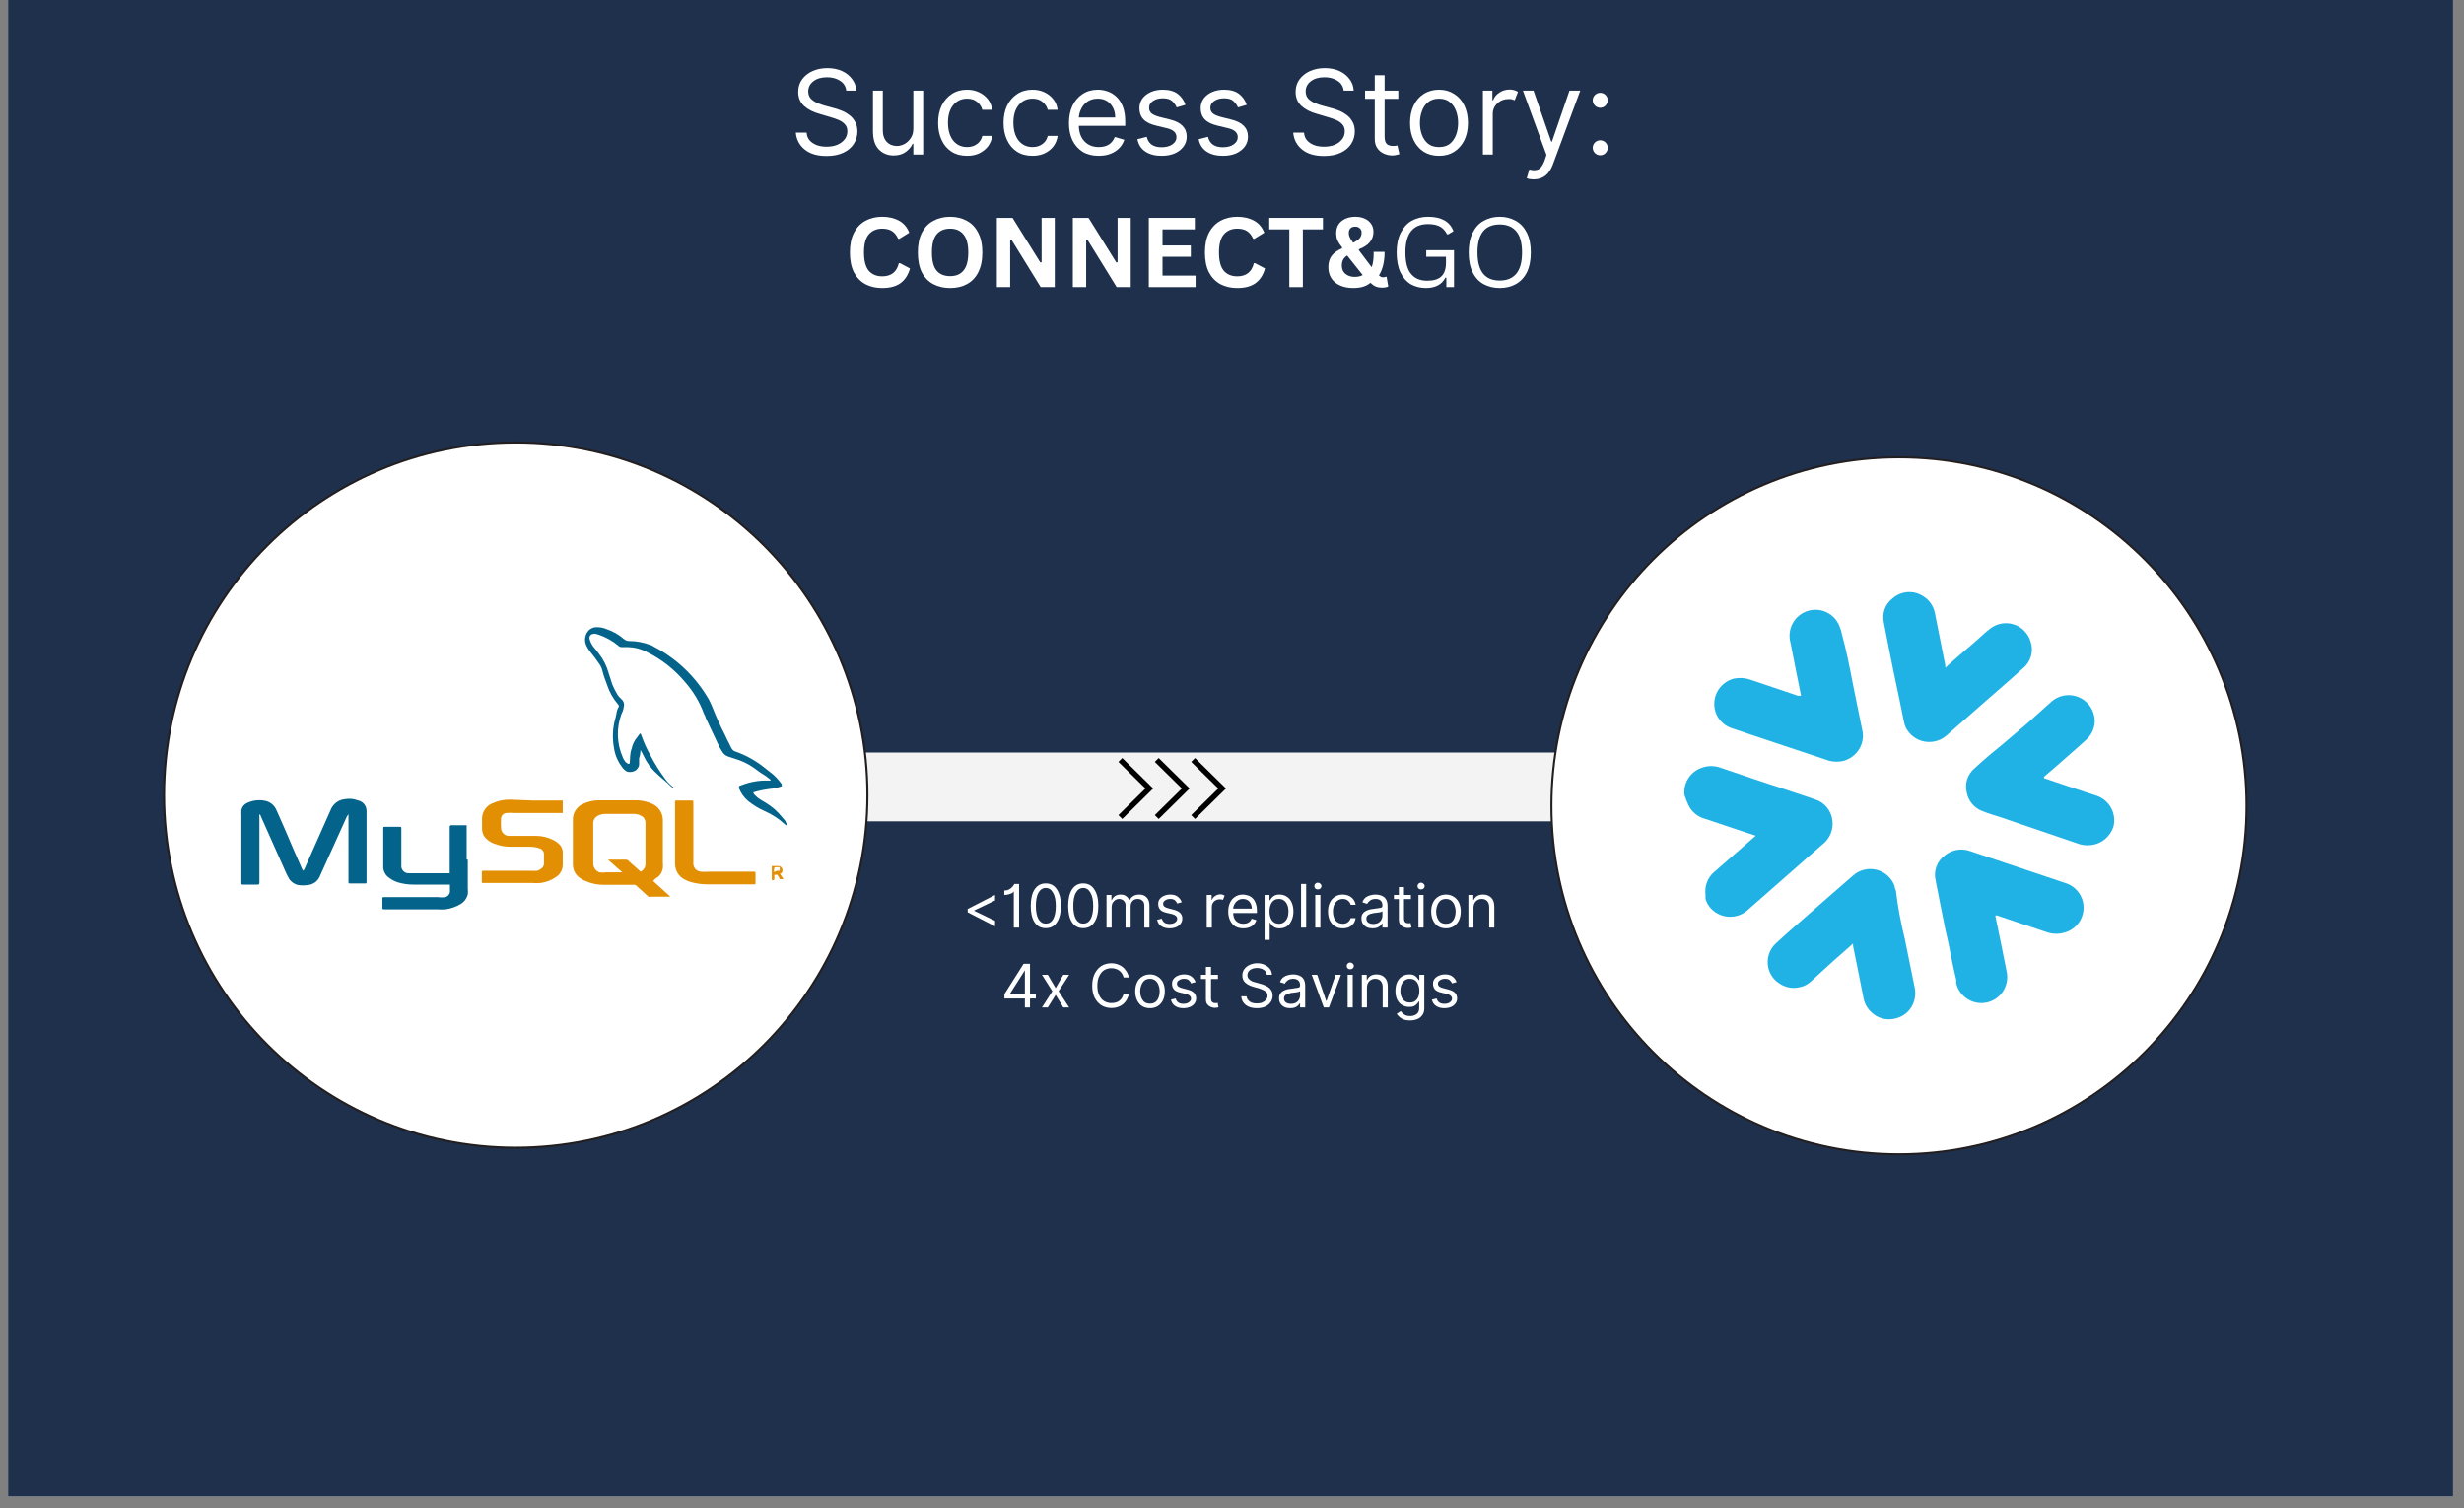 <svg xmlns="http://www.w3.org/2000/svg" xmlns:xlink="http://www.w3.org/1999/xlink" width="281" zoomAndPan="magnify" viewBox="0 0 210.75 129" height="172" preserveAspectRatio="xMidYMid meet" version="1.0"><rect x="0" y="0" width="210.75" height="129" fill="#808080" stroke="none"/><defs><g/><clipPath id="a97fa080dd"><path d="M 0.688 0 L 209.816 0 L 209.816 128.008 L 0.688 128.008 Z M 0.688 0 " clip-rule="nonzero"/></clipPath><clipPath id="eb550beaf0"><path d="M 72.516 64.074 L 162.566 64.074 L 162.566 70.773 L 72.516 70.773 Z M 72.516 64.074 " clip-rule="nonzero"/></clipPath><clipPath id="79567a6d7c"><path d="M 132 39 L 192.77 39 L 192.77 99 L 132 99 Z M 132 39 " clip-rule="nonzero"/></clipPath><clipPath id="789a8ecd39"><path d="M 131.742 38.453 L 192.77 38.453 L 192.77 99.48 L 131.742 99.48 Z M 131.742 38.453 " clip-rule="nonzero"/></clipPath><clipPath id="fb5d1f3943"><path d="M 101.887 64.836 L 104.863 64.836 L 104.863 70.043 L 101.887 70.043 Z M 101.887 64.836 " clip-rule="nonzero"/></clipPath><clipPath id="8458040e92"><path d="M 98.773 64.836 L 101.75 64.836 L 101.75 70.043 L 98.773 70.043 Z M 98.773 64.836 " clip-rule="nonzero"/></clipPath><clipPath id="32ae04c777"><path d="M 95.66 64.836 L 98.637 64.836 L 98.637 70.043 L 95.66 70.043 Z M 95.66 64.836 " clip-rule="nonzero"/></clipPath><clipPath id="6eda35d93c"><path d="M 14 37.508 L 75 37.508 L 75 99 L 14 99 Z M 14 37.508 " clip-rule="nonzero"/></clipPath><clipPath id="471b56766f"><path d="M 13.488 37.508 L 75.258 37.508 L 75.258 99.281 L 13.488 99.281 Z M 13.488 37.508 " clip-rule="nonzero"/></clipPath></defs><g clip-path="url(#a97fa080dd)"><path fill="#ffffff" d="M 0.688 0 L 209.816 0 L 209.816 128.008 L 0.688 128.008 Z M 0.688 0 " fill-opacity="1" fill-rule="nonzero"/><path fill="#1e304c" d="M 0.688 0 L 209.816 0 L 209.816 128.008 L 0.688 128.008 Z M 0.688 0 " fill-opacity="1" fill-rule="nonzero"/></g><g clip-path="url(#eb550beaf0)"><path stroke-linecap="butt" transform="matrix(0.643, 0, 0, 0.609, 72.534, 64.076)" fill="none" stroke-linejoin="miter" d="M 0.87 5.303 L 139.743 5.303 " stroke="#f3f3f3" stroke-width="9.66" stroke-opacity="1" stroke-miterlimit="10"/></g><g clip-path="url(#79567a6d7c)"><path fill="#ffffff" d="M 162.41 98.707 C 178.824 98.707 192.129 85.367 192.129 68.91 C 192.129 52.453 178.824 39.113 162.41 39.113 C 146 39.113 132.695 52.453 132.695 68.91 C 132.695 85.367 146 98.707 162.41 98.707 Z M 162.41 98.707 " fill-opacity="1" fill-rule="nonzero"/></g><g clip-path="url(#789a8ecd39)"><path stroke-linecap="butt" transform="matrix(1.174, 0, 0, 1.174, 131.742, 38.455)" fill="none" stroke-linejoin="miter" d="M 26.132 51.34 C 40.118 51.34 51.455 39.973 51.455 25.951 C 51.455 11.928 40.118 0.561 26.132 0.561 C 12.149 0.561 0.813 11.928 0.813 25.951 C 0.813 39.973 12.149 51.34 26.132 51.34 Z M 26.132 51.34 " stroke="#231f20" stroke-width="0.15" stroke-opacity="1" stroke-miterlimit="10"/></g><path fill="#21b2e5" d="M 144.078 68.012 C 144.059 67.82 144.059 67.629 144.078 67.438 C 144.141 67.016 144.32 66.625 144.598 66.305 C 144.875 65.984 145.238 65.754 145.645 65.637 C 146.109 65.484 146.609 65.484 147.078 65.637 L 150.59 66.824 L 153.664 67.84 L 155.25 68.375 C 155.566 68.477 155.855 68.648 156.098 68.883 C 156.336 69.113 156.516 69.398 156.625 69.715 C 156.777 70.16 156.785 70.641 156.652 71.09 C 156.52 71.539 156.25 71.934 155.879 72.223 C 155.02 72.953 154.18 73.719 153.32 74.465 L 150.074 77.316 L 149.445 77.871 C 149.09 78.176 148.648 78.359 148.184 78.402 C 147.719 78.445 147.25 78.34 146.848 78.102 C 146.375 77.836 146.023 77.398 145.875 76.875 L 145.875 76.512 C 145.828 76.16 145.871 75.797 145.996 75.465 C 146.121 75.129 146.328 74.832 146.598 74.598 L 147.191 74.082 L 150.172 71.477 L 149.062 71.113 L 145.797 70.02 C 145.508 69.941 145.234 69.801 145.004 69.609 C 144.77 69.418 144.578 69.18 144.441 68.91 L 144.27 68.527 Z M 144.078 68.012 " fill-opacity="1" fill-rule="nonzero"/><path fill="#21b2e5" d="M 158.438 58.281 C 158.727 59.68 158.992 61.059 159.281 62.438 C 159.352 62.727 159.359 63.031 159.305 63.324 C 159.254 63.617 159.141 63.895 158.973 64.145 C 158.664 64.605 158.195 64.941 157.656 65.082 C 157.133 65.199 156.586 65.152 156.09 64.945 L 152.691 63.816 L 149.598 62.781 L 148.125 62.285 C 147.75 62.164 147.418 61.945 147.156 61.648 C 146.898 61.352 146.727 60.988 146.656 60.602 C 146.559 60.039 146.676 59.461 146.988 58.984 C 147.301 58.508 147.785 58.168 148.336 58.035 C 148.809 57.945 149.297 57.984 149.75 58.148 L 153.781 59.508 L 154.047 59.508 C 153.742 57.996 153.438 56.504 153.148 54.988 C 152.988 54.422 153.055 53.816 153.34 53.301 C 153.625 52.785 154.102 52.402 154.668 52.242 C 155.23 52.078 155.84 52.148 156.352 52.434 C 156.867 52.719 157.246 53.199 157.406 53.766 C 157.465 53.891 157.504 54.027 157.523 54.168 C 157.887 55.488 158.172 56.887 158.438 58.281 Z M 158.438 58.281 " fill-opacity="1" fill-rule="nonzero"/><path fill="#21b2e5" d="M 162.926 80.324 C 163.215 81.703 163.48 83.102 163.77 84.48 C 163.887 85.051 163.785 85.645 163.48 86.145 C 163.195 86.605 162.746 86.941 162.223 87.082 C 161.828 87.207 161.406 87.219 161.008 87.113 C 160.609 87.008 160.25 86.793 159.969 86.488 C 159.656 86.164 159.449 85.75 159.375 85.301 C 159.09 83.848 158.801 82.391 158.496 80.918 L 158.496 80.82 C 158.496 80.688 158.496 80.688 158.363 80.82 L 156.777 82.219 L 154.867 83.961 C 154.598 84.211 154.258 84.379 153.895 84.441 C 153.344 84.566 152.77 84.469 152.289 84.172 C 152.023 84.023 151.789 83.816 151.609 83.57 C 151.426 83.324 151.301 83.039 151.238 82.738 C 151.16 82.367 151.18 81.984 151.293 81.625 C 151.406 81.266 151.613 80.941 151.891 80.688 C 152.52 80.094 153.168 79.539 153.797 78.984 L 156.777 76.379 L 158.516 74.867 C 158.789 74.629 159.113 74.465 159.461 74.383 C 159.812 74.301 160.176 74.305 160.523 74.395 C 160.871 74.484 161.191 74.66 161.457 74.902 C 161.723 75.145 161.926 75.445 162.051 75.785 C 162.051 75.898 162.086 76.035 162.164 76.188 C 162.316 77.527 162.582 78.926 162.926 80.324 Z M 162.926 80.324 " fill-opacity="1" fill-rule="nonzero"/><path fill="#21b2e5" d="M 178.855 72.281 C 178.426 72.332 177.992 72.273 177.594 72.109 L 173.773 70.805 L 171.195 69.926 C 170.66 69.754 170.125 69.602 169.609 69.391 C 169.258 69.27 168.941 69.059 168.695 68.773 C 168.453 68.492 168.285 68.148 168.219 67.781 C 168.125 67.406 168.137 67.016 168.254 66.652 C 168.375 66.285 168.594 65.961 168.887 65.715 C 169.609 65.043 170.375 64.391 171.121 63.797 L 173.375 61.883 C 174.078 61.25 174.785 60.621 175.512 59.969 C 175.789 59.738 176.121 59.578 176.473 59.504 C 176.824 59.43 177.191 59.441 177.539 59.539 C 177.887 59.637 178.203 59.816 178.465 60.066 C 178.73 60.312 178.926 60.621 179.047 60.965 C 179.191 61.379 179.203 61.824 179.082 62.246 C 178.965 62.668 178.719 63.043 178.379 63.32 C 177.574 64.066 176.734 64.773 175.914 65.504 L 174.824 66.441 C 174.824 66.441 174.824 66.441 174.824 66.555 L 178.531 67.801 L 179.352 68.066 C 179.875 68.254 180.309 68.625 180.57 69.113 C 180.832 69.602 180.902 70.172 180.766 70.711 C 180.629 71.129 180.375 71.496 180.039 71.777 C 179.699 72.055 179.289 72.23 178.855 72.281 Z M 178.855 72.281 " fill-opacity="1" fill-rule="nonzero"/><path fill="#21b2e5" d="M 161.973 57.516 C 161.688 56.102 161.398 54.684 161.133 53.266 C 161.043 52.883 161.062 52.48 161.195 52.109 C 161.328 51.742 161.562 51.418 161.879 51.18 C 162.238 50.863 162.691 50.676 163.164 50.645 C 163.641 50.613 164.113 50.742 164.512 51.008 C 164.762 51.16 164.977 51.363 165.141 51.605 C 165.309 51.844 165.426 52.117 165.488 52.402 C 165.793 53.898 166.078 55.41 166.383 56.902 C 166.383 57.152 166.383 57.152 166.613 56.902 C 167.281 56.312 167.949 55.719 168.637 55.145 C 169.324 54.566 169.648 54.203 170.203 53.781 C 170.484 53.559 170.816 53.406 171.168 53.34 C 171.523 53.273 171.887 53.293 172.23 53.402 C 172.574 53.508 172.887 53.699 173.137 53.957 C 173.391 54.215 173.578 54.527 173.68 54.875 C 173.82 55.281 173.832 55.719 173.711 56.129 C 173.59 56.543 173.348 56.906 173.012 57.172 C 171.941 58.148 170.832 59.086 169.727 60.062 L 166.52 62.879 C 166.289 63.086 166.02 63.246 165.727 63.344 C 165.43 63.441 165.121 63.477 164.812 63.453 C 164.504 63.426 164.207 63.336 163.934 63.188 C 163.66 63.039 163.422 62.836 163.234 62.59 C 163.039 62.348 162.906 62.059 162.852 61.75 C 162.699 61.039 162.562 60.312 162.41 59.586 C 162.258 58.859 162.125 58.246 161.973 57.516 Z M 161.973 57.516 " fill-opacity="1" fill-rule="nonzero"/><path fill="#21b2e5" d="M 166.402 79.559 C 166.117 78.141 165.832 76.742 165.562 75.324 C 165.461 74.93 165.484 74.508 165.621 74.125 C 165.762 73.738 166.016 73.402 166.348 73.16 C 166.645 72.918 167.004 72.754 167.387 72.691 C 167.77 72.629 168.16 72.664 168.523 72.797 L 173.488 74.465 L 176.621 75.516 C 176.949 75.613 177.254 75.781 177.508 76.016 C 177.758 76.25 177.953 76.539 178.074 76.859 C 178.195 77.184 178.238 77.527 178.199 77.871 C 178.164 78.211 178.047 78.543 177.863 78.828 C 177.562 79.293 177.098 79.629 176.562 79.77 C 176.113 79.902 175.637 79.902 175.188 79.77 L 172.094 78.734 L 170.797 78.293 C 170.68 78.293 170.66 78.293 170.68 78.41 C 171.004 79.941 171.312 81.473 171.617 83.023 C 171.762 83.594 171.672 84.199 171.371 84.707 C 171.07 85.215 170.582 85.578 170.012 85.723 C 169.441 85.867 168.84 85.781 168.336 85.48 C 167.828 85.176 167.465 84.688 167.32 84.117 C 167.312 84.012 167.312 83.91 167.32 83.809 C 166.957 82.355 166.746 80.957 166.402 79.559 Z M 166.402 79.559 " fill-opacity="1" fill-rule="nonzero"/><g clip-path="url(#fb5d1f3943)"><path fill="#000000" d="M 102.215 70.043 L 104.863 67.438 L 102.215 64.836 L 101.887 65.164 L 104.199 67.438 L 101.887 69.715 Z M 102.215 70.043 " fill-opacity="1" fill-rule="nonzero"/></g><g clip-path="url(#8458040e92)"><path fill="#000000" d="M 99.105 70.043 L 101.75 67.438 L 99.105 64.836 L 98.773 65.164 L 101.086 67.438 L 98.773 69.715 Z M 99.105 70.043 " fill-opacity="1" fill-rule="nonzero"/></g><g clip-path="url(#32ae04c777)"><path fill="#000000" d="M 95.992 70.043 L 98.637 67.438 L 95.992 64.836 L 95.66 65.164 L 97.973 67.438 L 95.66 69.715 Z M 95.992 70.043 " fill-opacity="1" fill-rule="nonzero"/></g><g clip-path="url(#6eda35d93c)"><path fill="#ffffff" d="M 44.109 98.164 C 60.723 98.164 74.188 84.66 74.188 68.004 C 74.188 51.348 60.723 37.844 44.109 37.844 C 27.5 37.844 14.031 51.348 14.031 68.004 C 14.031 84.66 27.5 98.164 44.109 98.164 Z M 44.109 98.164 " fill-opacity="1" fill-rule="nonzero"/></g><g clip-path="url(#471b56766f)"><path stroke-linecap="butt" transform="matrix(1.188, 0, 0, 1.188, 13.487, 37.508)" fill="none" stroke-linejoin="miter" d="M 25.778 51.061 C 39.764 51.061 51.098 39.693 51.098 25.672 C 51.098 11.65 39.764 0.282 25.778 0.282 C 11.796 0.282 0.458 11.65 0.458 25.672 C 0.458 39.693 11.796 51.061 25.778 51.061 Z M 25.778 51.061 " stroke="#231f20" stroke-width="0.15" stroke-opacity="1" stroke-miterlimit="10"/></g><path fill="#03638a" d="M 25.957 74.477 L 26.074 74.246 L 28.277 69.281 C 28.375 69.027 28.539 68.809 28.754 68.645 C 28.969 68.477 29.227 68.379 29.496 68.352 C 29.746 68.312 30 68.312 30.25 68.352 L 30.656 68.469 C 30.852 68.516 31.027 68.629 31.152 68.785 C 31.277 68.941 31.348 69.137 31.352 69.34 L 31.352 75.348 C 31.352 75.602 31.352 75.562 31.121 75.562 L 29.941 75.562 C 29.824 75.562 29.805 75.562 29.805 75.406 L 29.805 69.594 C 29.805 69.594 29.805 69.707 29.691 69.785 C 28.938 71.434 28.199 73.082 27.445 74.75 L 27.332 75 C 27.238 75.199 27.098 75.371 26.914 75.492 C 26.734 75.613 26.523 75.688 26.309 75.699 C 26.043 75.738 25.777 75.738 25.516 75.699 C 25.352 75.668 25.199 75.602 25.062 75.508 C 24.926 75.414 24.809 75.293 24.723 75.156 L 24.508 74.75 L 22.305 69.805 C 22.305 69.805 22.305 69.691 22.188 69.652 C 22.168 69.715 22.168 69.781 22.188 69.844 L 22.188 75.523 C 22.188 75.523 22.188 75.66 22.055 75.66 L 20.738 75.66 C 20.738 75.66 20.625 75.66 20.645 75.562 L 20.645 69.746 C 20.633 69.605 20.633 69.465 20.645 69.32 C 20.664 69.184 20.719 69.051 20.801 68.938 C 20.887 68.828 21 68.738 21.125 68.68 C 21.602 68.453 22.137 68.387 22.652 68.488 C 22.879 68.527 23.09 68.629 23.266 68.773 C 23.441 68.918 23.574 69.109 23.66 69.32 C 23.91 69.863 24.141 70.426 24.395 70.988 C 24.875 72.113 25.359 73.258 25.863 74.379 C 25.891 74.418 25.922 74.449 25.957 74.477 Z M 25.957 74.477 " fill-opacity="1" fill-rule="nonzero"/><path fill="#e38f03" d="M 55.863 75.348 L 57.332 76.688 C 57.332 76.688 57.332 76.688 57.195 76.688 L 55.727 76.688 C 55.641 76.723 55.543 76.723 55.457 76.688 L 54.492 75.812 C 54.453 75.766 54.402 75.727 54.344 75.703 C 54.285 75.68 54.223 75.672 54.16 75.68 C 53.293 75.68 52.402 75.68 51.531 75.68 C 51.027 75.668 50.527 75.555 50.062 75.348 C 49.914 75.293 49.77 75.211 49.637 75.117 C 49.445 74.996 49.285 74.824 49.176 74.625 C 49.062 74.426 49.004 74.203 49 73.973 C 49 73.742 49 73.508 49 73.273 L 49 70.195 C 48.98 69.887 49.055 69.578 49.219 69.316 C 49.383 69.055 49.625 68.855 49.91 68.738 C 50.309 68.555 50.746 68.457 51.184 68.449 L 54.527 68.449 C 54.934 68.469 55.332 68.562 55.707 68.719 C 56.008 68.832 56.27 69.035 56.445 69.305 C 56.621 69.574 56.711 69.891 56.695 70.211 L 56.695 73.777 C 56.711 73.934 56.711 74.09 56.695 74.246 C 56.668 74.434 56.602 74.609 56.492 74.766 C 56.387 74.922 56.242 75.047 56.074 75.137 Z M 51.996 73.527 L 53.523 73.527 C 53.57 73.523 53.621 73.531 53.664 73.555 C 53.707 73.574 53.746 73.605 53.773 73.645 L 54.684 74.457 C 54.801 74.574 54.82 74.574 54.934 74.457 C 55.02 74.395 55.086 74.312 55.133 74.219 C 55.18 74.125 55.207 74.02 55.207 73.914 L 55.207 70.406 C 55.215 70.273 55.18 70.141 55.113 70.027 C 55.043 69.914 54.941 69.82 54.82 69.766 C 54.625 69.66 54.402 69.609 54.18 69.613 L 51.805 69.613 C 51.574 69.605 51.348 69.66 51.145 69.766 C 51.023 69.824 50.922 69.914 50.848 70.027 C 50.777 70.141 50.738 70.273 50.742 70.406 L 50.742 73.816 C 50.73 73.992 50.781 74.164 50.879 74.309 C 50.977 74.449 51.117 74.559 51.281 74.613 C 51.453 74.641 51.629 74.641 51.805 74.613 L 53.117 74.613 C 53.117 74.613 53.117 74.613 53.234 74.613 Z M 51.996 73.527 " fill-opacity="1" fill-rule="nonzero"/><path fill="#03638a" d="M 67.309 70.621 C 67.309 70.621 67.309 70.621 67.152 70.523 C 66.641 70.047 66.055 69.66 65.414 69.379 C 64.891 69.148 64.402 68.852 63.961 68.488 C 63.629 68.199 63.371 67.832 63.207 67.422 C 63.207 67.422 63.207 67.305 63.207 67.266 C 63.23 67.238 63.254 67.215 63.285 67.199 C 63.316 67.184 63.348 67.172 63.383 67.168 C 64.133 66.871 64.934 66.73 65.742 66.762 C 65.742 66.762 65.855 66.762 65.895 66.762 C 65.934 66.762 65.895 66.645 65.781 66.59 L 65.527 66.395 C 65.164 66.176 64.816 65.938 64.484 65.676 C 63.996 65.332 63.453 65.07 62.879 64.902 L 62.281 64.707 C 62.07 64.637 61.895 64.492 61.777 64.301 C 61.613 64.051 61.473 63.781 61.352 63.508 C 61.023 62.789 60.676 62.09 60.348 61.375 C 60.348 61.258 60.25 61.16 60.211 61.043 C 59.848 60.055 59.301 59.145 58.609 58.352 C 57.699 57.262 56.574 56.375 55.301 55.754 C 54.812 55.496 54.27 55.355 53.719 55.348 C 53.523 55.348 53.332 55.348 53.137 55.348 C 53.082 55.34 53.027 55.324 52.977 55.297 C 52.926 55.27 52.883 55.234 52.848 55.191 C 52.383 54.816 51.863 54.52 51.301 54.32 C 51.164 54.262 51.023 54.223 50.875 54.203 C 50.527 54.203 50.336 54.395 50.449 54.727 C 50.52 54.961 50.637 55.18 50.797 55.367 C 50.934 55.539 51.09 55.715 51.223 55.906 C 51.605 56.398 51.891 56.957 52.055 57.555 C 52.152 57.867 52.27 58.195 52.363 58.523 C 52.488 58.82 52.629 59.102 52.789 59.379 C 52.883 59.531 53 59.668 53.137 59.785 C 53.246 59.875 53.324 59.996 53.359 60.129 C 53.391 60.266 53.383 60.41 53.332 60.539 C 53.332 60.715 53.234 60.891 53.156 61.062 C 52.707 62.273 52.75 63.609 53.273 64.785 C 53.305 64.875 53.352 64.961 53.41 65.039 C 53.457 65.133 53.531 65.211 53.621 65.27 C 53.812 65.387 53.852 65.367 53.871 65.152 C 53.891 64.941 53.871 64.398 54.027 64.031 C 54.098 63.664 54.266 63.324 54.512 63.039 L 54.742 62.73 C 54.773 62.746 54.801 62.773 54.824 62.805 C 54.844 62.832 54.855 62.867 54.859 62.906 C 55.062 63.48 55.312 64.039 55.613 64.57 C 55.992 65.305 56.43 66.008 56.926 66.664 C 57.094 66.891 57.289 67.09 57.508 67.266 C 57.57 67.301 57.625 67.355 57.66 67.422 C 57.562 67.387 57.473 67.332 57.391 67.266 C 57.004 66.859 56.539 66.531 56.152 66.141 C 55.684 65.73 55.309 65.219 55.051 64.648 C 54.973 64.477 54.883 64.309 54.781 64.145 C 54.781 64.391 54.742 64.625 54.664 64.844 C 54.664 65.039 54.664 65.23 54.664 65.426 C 54.641 65.559 54.578 65.684 54.484 65.781 C 54.395 65.883 54.273 65.953 54.145 65.988 C 53.973 66.043 53.789 66.043 53.621 65.988 C 53.438 65.887 53.285 65.738 53.176 65.562 C 52.828 65.102 52.602 64.562 52.52 63.992 C 52.352 63.113 52.398 62.211 52.656 61.355 C 52.695 61.203 52.727 61.047 52.75 60.891 C 52.777 60.77 52.816 60.652 52.867 60.539 C 52.887 60.523 52.902 60.5 52.914 60.477 C 52.926 60.449 52.934 60.422 52.934 60.395 C 52.934 60.367 52.926 60.34 52.914 60.316 C 52.902 60.289 52.887 60.27 52.867 60.25 C 52.441 59.758 52.121 59.184 51.918 58.562 C 51.75 58.141 51.605 57.707 51.496 57.266 C 51.43 57.051 51.324 56.855 51.184 56.684 C 50.992 56.41 50.797 56.121 50.566 55.852 C 50.371 55.625 50.215 55.371 50.102 55.094 C 50.016 54.852 50.016 54.582 50.102 54.34 C 50.164 54.133 50.289 53.953 50.457 53.828 C 50.629 53.703 50.836 53.637 51.051 53.641 C 51.344 53.641 51.633 53.699 51.902 53.816 C 52.434 53.996 52.926 54.277 53.352 54.648 C 53.477 54.762 53.645 54.824 53.812 54.824 C 54.422 54.824 55.023 54.938 55.594 55.152 C 55.711 55.184 55.82 55.238 55.922 55.309 C 57.895 56.336 59.531 57.91 60.637 59.844 C 60.754 60.062 60.855 60.289 60.945 60.52 C 61.25 61.293 61.59 62.051 61.973 62.789 C 62.105 63.078 62.242 63.371 62.398 63.66 C 62.449 63.789 62.516 63.914 62.59 64.031 C 62.652 64.137 62.746 64.219 62.859 64.262 C 63.797 64.586 64.664 65.07 65.434 65.695 L 66.051 66.18 C 66.359 66.441 66.633 66.738 66.863 67.074 C 66.863 67.074 66.863 67.207 66.863 67.246 C 66.52 67.371 66.164 67.449 65.801 67.48 C 65.336 67.539 64.875 67.637 64.426 67.77 C 64.453 67.879 64.516 67.973 64.602 68.043 C 64.746 68.195 64.918 68.328 65.102 68.43 C 65.508 68.652 65.887 68.91 66.242 69.203 C 66.5 69.438 66.742 69.691 66.957 69.961 C 67 70.027 67.051 70.086 67.113 70.137 C 67.215 70.281 67.277 70.445 67.309 70.621 Z M 67.309 70.621 " fill-opacity="1" fill-rule="nonzero"/><path fill="#03638a" d="M 40.012 73.547 L 40.012 76.027 C 40.031 76.184 40.031 76.34 40.012 76.492 C 39.969 76.664 39.891 76.828 39.785 76.973 C 39.68 77.113 39.547 77.234 39.395 77.324 C 39.004 77.559 38.57 77.711 38.117 77.773 C 37.875 77.793 37.629 77.793 37.383 77.773 L 32.918 77.773 C 32.688 77.773 32.707 77.773 32.707 77.578 L 32.707 76.859 C 32.707 76.766 32.707 76.727 32.84 76.727 C 32.977 76.727 32.84 76.727 32.977 76.727 L 37.441 76.727 C 37.66 76.762 37.883 76.762 38.098 76.727 C 38.227 76.688 38.332 76.609 38.406 76.496 C 38.477 76.387 38.504 76.254 38.484 76.125 L 38.484 75.66 L 35.355 75.66 C 34.902 75.66 34.453 75.598 34.02 75.465 C 33.754 75.379 33.508 75.25 33.285 75.078 C 33.117 74.969 32.98 74.812 32.895 74.633 C 32.805 74.453 32.766 74.25 32.781 74.051 C 32.781 72.977 32.781 71.91 32.781 70.852 C 32.781 70.734 32.781 70.715 32.918 70.715 L 34.156 70.715 C 34.328 70.715 34.328 70.715 34.328 70.91 L 34.328 73.992 C 34.316 74.078 34.324 74.164 34.348 74.246 C 34.371 74.328 34.414 74.402 34.469 74.469 C 34.523 74.535 34.59 74.586 34.664 74.625 C 34.742 74.664 34.824 74.684 34.91 74.691 L 38.465 74.691 L 38.465 70.715 C 38.465 70.715 38.465 70.582 38.582 70.582 L 39.914 70.582 C 39.914 70.582 39.914 70.582 39.914 70.695 L 39.914 73.488 Z M 40.012 73.547 " fill-opacity="1" fill-rule="nonzero"/><path fill="#e38f03" d="M 45.539 68.469 L 48.133 68.469 L 48.133 69.535 L 43.938 69.535 C 43.738 69.516 43.535 69.516 43.336 69.535 C 43.266 69.535 43.199 69.555 43.137 69.582 C 43.074 69.613 43.02 69.656 42.973 69.707 C 42.926 69.762 42.895 69.824 42.871 69.891 C 42.852 69.957 42.844 70.027 42.855 70.098 C 42.836 70.316 42.836 70.535 42.855 70.754 C 42.844 70.934 42.902 71.109 43.016 71.246 C 43.133 71.387 43.293 71.473 43.473 71.492 L 45.852 71.492 C 46.34 71.492 46.82 71.605 47.262 71.82 C 47.453 71.902 47.629 72.016 47.781 72.152 C 47.895 72.25 47.988 72.371 48.047 72.508 C 48.105 72.645 48.137 72.797 48.133 72.945 L 48.133 73.934 C 48.137 74.133 48.094 74.332 48.004 74.508 C 47.918 74.688 47.789 74.844 47.629 74.961 C 47.207 75.27 46.715 75.465 46.199 75.523 C 45.973 75.543 45.746 75.543 45.52 75.523 L 41.363 75.523 C 41.211 75.523 41.211 75.523 41.211 75.367 L 41.211 74.613 C 41.211 74.516 41.211 74.477 41.348 74.477 L 45.328 74.477 C 45.535 74.488 45.742 74.488 45.945 74.477 C 46.098 74.43 46.234 74.352 46.352 74.246 C 46.41 74.195 46.453 74.137 46.484 74.07 C 46.516 74.004 46.527 73.93 46.527 73.855 C 46.527 73.625 46.527 73.371 46.527 73.121 C 46.539 72.996 46.508 72.871 46.438 72.766 C 46.367 72.664 46.262 72.59 46.141 72.559 C 45.898 72.473 45.645 72.43 45.387 72.422 L 43.723 72.422 C 43.219 72.43 42.723 72.34 42.254 72.152 C 42.012 72.059 41.789 71.918 41.598 71.742 C 41.48 71.633 41.387 71.504 41.324 71.355 C 41.262 71.211 41.23 71.051 41.23 70.891 C 41.23 70.621 41.23 70.328 41.23 70.039 C 41.227 69.766 41.301 69.5 41.445 69.27 C 41.59 69.039 41.797 68.855 42.043 68.738 C 42.531 68.508 43.066 68.387 43.609 68.391 Z M 45.539 68.469 " fill-opacity="1" fill-rule="nonzero"/><path fill="#e38f03" d="M 64.582 75.641 L 60.598 75.641 C 60.09 75.645 59.582 75.578 59.09 75.445 C 58.898 75.387 58.707 75.309 58.531 75.215 C 58.293 75.086 58.094 74.895 57.953 74.664 C 57.816 74.43 57.742 74.168 57.738 73.895 L 57.738 68.719 C 57.738 68.719 57.738 68.719 57.738 68.605 C 57.738 68.488 57.738 68.469 57.875 68.469 C 58.008 68.469 57.875 68.469 57.969 68.469 L 59.148 68.469 C 59.266 68.469 59.305 68.469 59.305 68.605 C 59.293 68.66 59.293 68.719 59.305 68.777 L 59.305 73.547 C 59.312 73.625 59.312 73.703 59.305 73.777 C 59.293 73.871 59.301 73.965 59.328 74.059 C 59.355 74.148 59.398 74.23 59.457 74.301 C 59.52 74.375 59.59 74.434 59.676 74.477 C 59.758 74.52 59.848 74.547 59.941 74.555 C 60.188 74.574 60.434 74.574 60.676 74.555 L 64.406 74.555 C 64.641 74.555 64.621 74.555 64.621 74.766 L 64.621 75.523 C 64.621 75.523 64.582 75.621 64.582 75.641 Z M 64.582 75.641 " fill-opacity="1" fill-rule="nonzero"/><path fill="#e38f03" d="M 66.688 74.691 L 67.016 75.195 C 66.805 75.195 66.805 75.195 66.707 75.195 L 66.496 74.824 C 66.473 74.812 66.445 74.809 66.418 74.809 C 66.391 74.809 66.363 74.812 66.34 74.824 L 66.223 74.824 C 66.234 74.949 66.234 75.07 66.223 75.195 C 66.223 75.195 66.223 75.289 66.129 75.289 C 66.031 75.289 66.012 75.289 66.012 75.195 L 66.012 74.07 C 66.012 74.07 66.418 74.07 66.609 74.07 C 66.668 74.078 66.719 74.098 66.766 74.129 C 66.812 74.16 66.852 74.203 66.879 74.25 C 66.906 74.301 66.922 74.355 66.926 74.41 C 66.93 74.465 66.922 74.523 66.902 74.574 C 66.863 74.645 66.812 74.703 66.746 74.75 C 66.746 74.75 66.727 74.633 66.688 74.691 Z M 66.457 74.477 L 66.668 74.477 C 66.684 74.453 66.691 74.426 66.691 74.398 C 66.691 74.371 66.684 74.344 66.668 74.32 C 66.688 74.301 66.699 74.273 66.699 74.246 C 66.699 74.215 66.688 74.188 66.668 74.168 L 66.477 74.168 C 66.188 74.168 66.223 74.168 66.203 74.438 C 66.184 74.711 66.203 74.555 66.32 74.535 Z M 66.457 74.477 " fill-opacity="1" fill-rule="nonzero"/><g fill="#ffffff" fill-opacity="1"><g transform="translate(67.506, 13.218)"><g><path d="M 4.875 -5.469 C 4.832 -5.832 4.656 -6.113 4.344 -6.312 C 4.039 -6.508 3.672 -6.609 3.234 -6.609 C 2.742 -6.609 2.352 -6.492 2.062 -6.266 C 1.77 -6.035 1.625 -5.75 1.625 -5.406 C 1.625 -5.145 1.703 -4.93 1.859 -4.766 C 2.023 -4.609 2.219 -4.484 2.438 -4.391 C 2.656 -4.305 2.852 -4.238 3.031 -4.188 L 3.781 -3.984 C 3.969 -3.941 4.176 -3.875 4.406 -3.781 C 4.645 -3.695 4.867 -3.578 5.078 -3.422 C 5.297 -3.273 5.473 -3.082 5.609 -2.844 C 5.754 -2.613 5.828 -2.328 5.828 -1.984 C 5.828 -1.586 5.723 -1.227 5.516 -0.906 C 5.316 -0.594 5.02 -0.344 4.625 -0.156 C 4.227 0.031 3.75 0.125 3.188 0.125 C 2.406 0.125 1.785 -0.055 1.328 -0.422 C 0.867 -0.797 0.613 -1.281 0.562 -1.875 L 1.484 -1.875 C 1.504 -1.602 1.594 -1.379 1.75 -1.203 C 1.914 -1.023 2.125 -0.891 2.375 -0.797 C 2.625 -0.711 2.895 -0.672 3.188 -0.672 C 3.531 -0.672 3.832 -0.723 4.094 -0.828 C 4.363 -0.941 4.578 -1.098 4.734 -1.297 C 4.891 -1.492 4.969 -1.727 4.969 -2 C 4.969 -2.238 4.898 -2.43 4.766 -2.578 C 4.629 -2.734 4.453 -2.859 4.234 -2.953 C 4.016 -3.047 3.773 -3.129 3.516 -3.203 L 2.625 -3.469 C 2.051 -3.625 1.598 -3.852 1.266 -4.156 C 0.93 -4.469 0.766 -4.867 0.766 -5.359 C 0.766 -5.766 0.875 -6.117 1.094 -6.422 C 1.32 -6.734 1.625 -6.973 2 -7.141 C 2.375 -7.305 2.797 -7.391 3.266 -7.391 C 3.734 -7.391 4.148 -7.305 4.516 -7.141 C 4.879 -6.973 5.164 -6.742 5.375 -6.453 C 5.594 -6.172 5.711 -5.844 5.734 -5.469 Z M 4.875 -5.469 "/></g></g></g><g fill="#ffffff" fill-opacity="1"><g transform="translate(73.9, 13.218)"><g><path d="M 4.219 -2.234 L 4.219 -5.469 L 5.062 -5.469 L 5.062 0 L 4.219 0 L 4.219 -0.922 L 4.156 -0.922 C 4.031 -0.648 3.832 -0.414 3.562 -0.219 C 3.289 -0.02 2.945 0.078 2.531 0.078 C 2.02 0.078 1.598 -0.094 1.266 -0.438 C 0.93 -0.781 0.766 -1.301 0.766 -2 L 0.766 -5.469 L 1.609 -5.469 L 1.609 -2.047 C 1.609 -1.648 1.719 -1.332 1.938 -1.094 C 2.164 -0.852 2.457 -0.734 2.812 -0.734 C 3.02 -0.734 3.227 -0.785 3.438 -0.891 C 3.656 -1.004 3.836 -1.172 3.984 -1.391 C 4.141 -1.609 4.219 -1.891 4.219 -2.234 Z M 4.219 -2.234 "/></g></g></g><g fill="#ffffff" fill-opacity="1"><g transform="translate(79.723, 13.218)"><g><path d="M 3 0.109 C 2.477 0.109 2.031 -0.008 1.656 -0.25 C 1.289 -0.488 1.008 -0.82 0.812 -1.25 C 0.613 -1.676 0.516 -2.16 0.516 -2.703 C 0.516 -3.266 0.613 -3.754 0.812 -4.172 C 1.02 -4.598 1.305 -4.93 1.672 -5.172 C 2.047 -5.422 2.484 -5.547 2.984 -5.547 C 3.367 -5.547 3.711 -5.473 4.016 -5.328 C 4.328 -5.18 4.582 -4.977 4.781 -4.719 C 4.977 -4.469 5.098 -4.172 5.141 -3.828 L 4.297 -3.828 C 4.234 -4.078 4.094 -4.297 3.875 -4.484 C 3.656 -4.68 3.363 -4.781 3 -4.781 C 2.5 -4.781 2.098 -4.594 1.797 -4.219 C 1.504 -3.852 1.359 -3.359 1.359 -2.734 C 1.359 -2.098 1.504 -1.586 1.797 -1.203 C 2.098 -0.828 2.5 -0.641 3 -0.641 C 3.32 -0.641 3.598 -0.723 3.828 -0.891 C 4.066 -1.055 4.223 -1.289 4.297 -1.594 L 5.141 -1.594 C 5.098 -1.27 4.984 -0.977 4.797 -0.719 C 4.609 -0.469 4.359 -0.266 4.047 -0.109 C 3.742 0.035 3.395 0.109 3 0.109 Z M 3 0.109 "/></g></g></g><g fill="#ffffff" fill-opacity="1"><g transform="translate(85.319, 13.218)"><g><path d="M 3 0.109 C 2.477 0.109 2.031 -0.008 1.656 -0.25 C 1.289 -0.488 1.008 -0.82 0.812 -1.25 C 0.613 -1.676 0.516 -2.16 0.516 -2.703 C 0.516 -3.266 0.613 -3.754 0.812 -4.172 C 1.02 -4.598 1.305 -4.93 1.672 -5.172 C 2.047 -5.422 2.484 -5.547 2.984 -5.547 C 3.367 -5.547 3.711 -5.473 4.016 -5.328 C 4.328 -5.18 4.582 -4.977 4.781 -4.719 C 4.977 -4.469 5.098 -4.172 5.141 -3.828 L 4.297 -3.828 C 4.234 -4.078 4.094 -4.297 3.875 -4.484 C 3.656 -4.68 3.363 -4.781 3 -4.781 C 2.5 -4.781 2.098 -4.594 1.797 -4.219 C 1.504 -3.852 1.359 -3.359 1.359 -2.734 C 1.359 -2.098 1.504 -1.586 1.797 -1.203 C 2.098 -0.828 2.5 -0.641 3 -0.641 C 3.32 -0.641 3.598 -0.723 3.828 -0.891 C 4.066 -1.055 4.223 -1.289 4.297 -1.594 L 5.141 -1.594 C 5.098 -1.27 4.984 -0.977 4.797 -0.719 C 4.609 -0.469 4.359 -0.266 4.047 -0.109 C 3.742 0.035 3.395 0.109 3 0.109 Z M 3 0.109 "/></g></g></g><g fill="#ffffff" fill-opacity="1"><g transform="translate(90.914, 13.218)"><g><path d="M 3.062 0.109 C 2.531 0.109 2.07 -0.004 1.688 -0.234 C 1.312 -0.473 1.02 -0.801 0.812 -1.219 C 0.613 -1.645 0.516 -2.133 0.516 -2.688 C 0.516 -3.25 0.613 -3.742 0.812 -4.172 C 1.02 -4.598 1.305 -4.93 1.672 -5.172 C 2.047 -5.422 2.484 -5.547 2.984 -5.547 C 3.266 -5.547 3.539 -5.5 3.812 -5.406 C 4.094 -5.312 4.348 -5.156 4.578 -4.938 C 4.805 -4.727 4.988 -4.445 5.125 -4.094 C 5.258 -3.75 5.328 -3.32 5.328 -2.812 L 5.328 -2.453 L 1.359 -2.453 C 1.379 -1.867 1.547 -1.422 1.859 -1.109 C 2.172 -0.797 2.57 -0.641 3.062 -0.641 C 3.395 -0.641 3.676 -0.707 3.906 -0.844 C 4.145 -0.988 4.32 -1.207 4.438 -1.5 L 5.25 -1.266 C 5.113 -0.848 4.852 -0.516 4.469 -0.266 C 4.082 -0.016 3.613 0.109 3.062 0.109 Z M 1.359 -3.172 L 4.469 -3.172 C 4.469 -3.641 4.332 -4.023 4.062 -4.328 C 3.789 -4.629 3.43 -4.781 2.984 -4.781 C 2.66 -4.781 2.379 -4.707 2.141 -4.562 C 1.91 -4.414 1.727 -4.219 1.594 -3.969 C 1.457 -3.719 1.379 -3.453 1.359 -3.172 Z M 1.359 -3.172 "/></g></g></g><g fill="#ffffff" fill-opacity="1"><g transform="translate(96.752, 13.218)"><g><path d="M 4.641 -4.25 L 3.891 -4.031 C 3.816 -4.219 3.691 -4.395 3.516 -4.562 C 3.348 -4.727 3.078 -4.812 2.703 -4.812 C 2.367 -4.812 2.086 -4.734 1.859 -4.578 C 1.641 -4.43 1.531 -4.238 1.531 -4 C 1.531 -3.789 1.609 -3.625 1.766 -3.5 C 1.922 -3.383 2.16 -3.285 2.484 -3.203 L 3.297 -3 C 4.266 -2.77 4.75 -2.281 4.75 -1.531 C 4.75 -1.207 4.656 -0.922 4.469 -0.672 C 4.289 -0.43 4.039 -0.238 3.719 -0.094 C 3.406 0.039 3.035 0.109 2.609 0.109 C 2.047 0.109 1.582 -0.008 1.219 -0.25 C 0.852 -0.488 0.625 -0.844 0.531 -1.312 L 1.328 -1.516 C 1.473 -0.922 1.895 -0.625 2.594 -0.625 C 2.988 -0.625 3.301 -0.707 3.531 -0.875 C 3.758 -1.039 3.875 -1.242 3.875 -1.484 C 3.875 -1.867 3.602 -2.125 3.062 -2.25 L 2.156 -2.469 C 1.656 -2.582 1.285 -2.766 1.047 -3.016 C 0.816 -3.266 0.703 -3.582 0.703 -3.969 C 0.703 -4.27 0.785 -4.539 0.953 -4.781 C 1.129 -5.02 1.367 -5.207 1.672 -5.344 C 1.973 -5.477 2.316 -5.547 2.703 -5.547 C 3.242 -5.547 3.672 -5.426 3.984 -5.188 C 4.297 -4.945 4.516 -4.633 4.641 -4.25 Z M 4.641 -4.25 "/></g></g></g><g fill="#ffffff" fill-opacity="1"><g transform="translate(101.992, 13.218)"><g><path d="M 4.641 -4.25 L 3.891 -4.031 C 3.816 -4.219 3.691 -4.395 3.516 -4.562 C 3.348 -4.727 3.078 -4.812 2.703 -4.812 C 2.367 -4.812 2.086 -4.734 1.859 -4.578 C 1.641 -4.43 1.531 -4.238 1.531 -4 C 1.531 -3.789 1.609 -3.625 1.766 -3.5 C 1.922 -3.383 2.16 -3.285 2.484 -3.203 L 3.297 -3 C 4.266 -2.77 4.75 -2.281 4.75 -1.531 C 4.75 -1.207 4.656 -0.922 4.469 -0.672 C 4.289 -0.43 4.039 -0.238 3.719 -0.094 C 3.406 0.039 3.035 0.109 2.609 0.109 C 2.047 0.109 1.582 -0.008 1.219 -0.25 C 0.852 -0.488 0.625 -0.844 0.531 -1.312 L 1.328 -1.516 C 1.473 -0.922 1.895 -0.625 2.594 -0.625 C 2.988 -0.625 3.301 -0.707 3.531 -0.875 C 3.758 -1.039 3.875 -1.242 3.875 -1.484 C 3.875 -1.867 3.602 -2.125 3.062 -2.25 L 2.156 -2.469 C 1.656 -2.582 1.285 -2.766 1.047 -3.016 C 0.816 -3.266 0.703 -3.582 0.703 -3.969 C 0.703 -4.27 0.785 -4.539 0.953 -4.781 C 1.129 -5.02 1.367 -5.207 1.672 -5.344 C 1.973 -5.477 2.316 -5.547 2.703 -5.547 C 3.242 -5.547 3.672 -5.426 3.984 -5.188 C 4.297 -4.945 4.516 -4.633 4.641 -4.25 Z M 4.641 -4.25 "/></g></g></g><g fill="#ffffff" fill-opacity="1"><g transform="translate(107.232, 13.218)"><g/></g></g><g fill="#ffffff" fill-opacity="1"><g transform="translate(110.051, 13.218)"><g><path d="M 4.875 -5.469 C 4.832 -5.832 4.656 -6.113 4.344 -6.312 C 4.039 -6.508 3.672 -6.609 3.234 -6.609 C 2.742 -6.609 2.352 -6.492 2.062 -6.266 C 1.77 -6.035 1.625 -5.75 1.625 -5.406 C 1.625 -5.145 1.703 -4.93 1.859 -4.766 C 2.023 -4.609 2.219 -4.484 2.438 -4.391 C 2.656 -4.305 2.852 -4.238 3.031 -4.188 L 3.781 -3.984 C 3.969 -3.941 4.176 -3.875 4.406 -3.781 C 4.645 -3.695 4.867 -3.578 5.078 -3.422 C 5.297 -3.273 5.473 -3.082 5.609 -2.844 C 5.754 -2.613 5.828 -2.328 5.828 -1.984 C 5.828 -1.586 5.723 -1.227 5.516 -0.906 C 5.316 -0.594 5.02 -0.344 4.625 -0.156 C 4.227 0.031 3.75 0.125 3.188 0.125 C 2.406 0.125 1.785 -0.055 1.328 -0.422 C 0.867 -0.797 0.613 -1.281 0.562 -1.875 L 1.484 -1.875 C 1.504 -1.602 1.594 -1.379 1.75 -1.203 C 1.914 -1.023 2.125 -0.891 2.375 -0.797 C 2.625 -0.711 2.895 -0.672 3.188 -0.672 C 3.531 -0.672 3.832 -0.723 4.094 -0.828 C 4.363 -0.941 4.578 -1.098 4.734 -1.297 C 4.891 -1.492 4.969 -1.727 4.969 -2 C 4.969 -2.238 4.898 -2.43 4.766 -2.578 C 4.629 -2.734 4.453 -2.859 4.234 -2.953 C 4.016 -3.047 3.773 -3.129 3.516 -3.203 L 2.625 -3.469 C 2.051 -3.625 1.598 -3.852 1.266 -4.156 C 0.93 -4.469 0.766 -4.867 0.766 -5.359 C 0.766 -5.766 0.875 -6.117 1.094 -6.422 C 1.32 -6.734 1.625 -6.973 2 -7.141 C 2.375 -7.305 2.797 -7.391 3.266 -7.391 C 3.734 -7.391 4.148 -7.305 4.516 -7.141 C 4.879 -6.973 5.164 -6.742 5.375 -6.453 C 5.594 -6.172 5.711 -5.844 5.734 -5.469 Z M 4.875 -5.469 "/></g></g></g><g fill="#ffffff" fill-opacity="1"><g transform="translate(116.444, 13.218)"><g><path d="M 3.156 -5.469 L 3.156 -4.766 L 1.984 -4.766 L 1.984 -1.562 C 1.984 -1.332 2.016 -1.156 2.078 -1.031 C 2.148 -0.914 2.238 -0.836 2.344 -0.797 C 2.457 -0.754 2.578 -0.734 2.703 -0.734 C 2.797 -0.734 2.875 -0.738 2.938 -0.75 C 3 -0.758 3.047 -0.77 3.078 -0.781 L 3.25 -0.031 C 3.188 -0.008 3.102 0.008 3 0.031 C 2.906 0.062 2.781 0.078 2.625 0.078 C 2.383 0.078 2.148 0.023 1.922 -0.078 C 1.691 -0.18 1.504 -0.336 1.359 -0.547 C 1.211 -0.754 1.141 -1.02 1.141 -1.344 L 1.141 -4.766 L 0.312 -4.766 L 0.312 -5.469 L 1.141 -5.469 L 1.141 -6.781 L 1.984 -6.781 L 1.984 -5.469 Z M 3.156 -5.469 "/></g></g></g><g fill="#ffffff" fill-opacity="1"><g transform="translate(120.089, 13.218)"><g><path d="M 3 0.109 C 2.5 0.109 2.062 -0.004 1.688 -0.234 C 1.32 -0.473 1.035 -0.801 0.828 -1.219 C 0.617 -1.645 0.516 -2.141 0.516 -2.703 C 0.516 -3.273 0.617 -3.773 0.828 -4.203 C 1.035 -4.629 1.32 -4.957 1.688 -5.188 C 2.062 -5.426 2.5 -5.547 3 -5.547 C 3.488 -5.547 3.914 -5.426 4.281 -5.188 C 4.656 -4.957 4.945 -4.629 5.156 -4.203 C 5.363 -3.773 5.469 -3.273 5.469 -2.703 C 5.469 -2.141 5.363 -1.645 5.156 -1.219 C 4.945 -0.801 4.656 -0.473 4.281 -0.234 C 3.914 -0.004 3.488 0.109 3 0.109 Z M 3 -0.641 C 3.375 -0.641 3.68 -0.734 3.922 -0.922 C 4.16 -1.117 4.336 -1.375 4.453 -1.688 C 4.566 -2 4.625 -2.336 4.625 -2.703 C 4.625 -3.066 4.566 -3.406 4.453 -3.719 C 4.336 -4.039 4.16 -4.297 3.922 -4.484 C 3.68 -4.68 3.375 -4.781 3 -4.781 C 2.613 -4.781 2.301 -4.68 2.062 -4.484 C 1.82 -4.297 1.645 -4.039 1.531 -3.719 C 1.414 -3.406 1.359 -3.066 1.359 -2.703 C 1.359 -2.336 1.414 -2 1.531 -1.688 C 1.645 -1.375 1.82 -1.117 2.062 -0.922 C 2.301 -0.734 2.613 -0.641 3 -0.641 Z M 3 -0.641 "/></g></g></g><g fill="#ffffff" fill-opacity="1"><g transform="translate(126.069, 13.218)"><g><path d="M 0.766 0 L 0.766 -5.469 L 1.578 -5.469 L 1.578 -4.641 L 1.641 -4.641 C 1.734 -4.91 1.91 -5.129 2.172 -5.297 C 2.43 -5.473 2.727 -5.562 3.062 -5.562 C 3.219 -5.562 3.352 -5.539 3.469 -5.5 C 3.582 -5.469 3.68 -5.422 3.766 -5.359 L 3.484 -4.641 C 3.422 -4.672 3.348 -4.695 3.266 -4.719 C 3.191 -4.738 3.102 -4.75 3 -4.75 C 2.594 -4.75 2.258 -4.625 2 -4.375 C 1.738 -4.133 1.609 -3.832 1.609 -3.469 L 1.609 0 Z M 0.766 0 "/></g></g></g><g fill="#ffffff" fill-opacity="1"><g transform="translate(129.913, 13.218)"><g><path d="M 1.281 2.125 C 1.133 2.125 1.004 2.113 0.891 2.094 C 0.785 2.07 0.711 2.047 0.672 2.016 L 0.891 1.281 C 1.191 1.363 1.441 1.363 1.641 1.281 C 1.848 1.195 2.031 0.953 2.188 0.547 L 2.359 0.031 L 0.344 -5.469 L 1.25 -5.469 L 2.766 -1.109 L 2.828 -1.109 L 4.328 -5.469 L 5.25 -5.469 L 2.891 0.891 C 2.578 1.711 2.039 2.125 1.281 2.125 Z M 1.281 2.125 "/></g></g></g><g fill="#ffffff" fill-opacity="1"><g transform="translate(135.495, 13.218)"><g><path d="M 1.375 0.062 C 1.207 0.062 1.055 0 0.922 -0.125 C 0.797 -0.258 0.734 -0.41 0.734 -0.578 C 0.734 -0.754 0.797 -0.906 0.922 -1.031 C 1.055 -1.156 1.207 -1.219 1.375 -1.219 C 1.551 -1.219 1.703 -1.156 1.828 -1.031 C 1.953 -0.906 2.016 -0.754 2.016 -0.578 C 2.016 -0.41 1.953 -0.258 1.828 -0.125 C 1.703 0 1.551 0.062 1.375 0.062 Z M 1.375 -4 C 1.207 -4 1.055 -4.062 0.922 -4.188 C 0.797 -4.32 0.734 -4.473 0.734 -4.641 C 0.734 -4.816 0.797 -4.969 0.922 -5.094 C 1.055 -5.219 1.207 -5.281 1.375 -5.281 C 1.551 -5.281 1.703 -5.219 1.828 -5.094 C 1.953 -4.969 2.016 -4.816 2.016 -4.641 C 2.016 -4.473 1.953 -4.32 1.828 -4.188 C 1.703 -4.062 1.551 -4 1.375 -4 Z M 1.375 -4 "/></g></g></g><g fill="#ffffff" fill-opacity="1"><g transform="translate(138.267, 13.218)"><g/></g></g><g fill="#ffffff" fill-opacity="1"><g transform="translate(82.298, 79.339)"><g><path d="M 0.469 -1.312 L 0.469 -1.594 L 2.812 -2.797 L 2.812 -2.328 L 1.031 -1.469 L 1.031 -1.438 L 2.812 -0.578 L 2.812 -0.109 Z M 0.469 -1.312 "/></g></g></g><g fill="#ffffff" fill-opacity="1"><g transform="translate(85.587, 79.339)"><g><path d="M 1.578 -3.734 L 1.578 0 L 1.125 0 L 1.125 -3.078 L 1.094 -3.078 C 1.082 -3.035 1.039 -2.992 0.969 -2.953 C 0.895 -2.91 0.801 -2.875 0.688 -2.844 C 0.582 -2.812 0.457 -2.797 0.312 -2.797 L 0.312 -3.172 C 0.457 -3.172 0.582 -3.195 0.688 -3.25 C 0.789 -3.301 0.879 -3.363 0.953 -3.438 C 1.023 -3.508 1.078 -3.57 1.109 -3.625 C 1.148 -3.688 1.172 -3.723 1.172 -3.734 Z M 1.578 -3.734 "/></g></g></g><g fill="#ffffff" fill-opacity="1"><g transform="translate(87.849, 79.339)"><g><path d="M 1.594 0.047 C 1.188 0.047 0.867 -0.117 0.641 -0.453 C 0.422 -0.785 0.312 -1.254 0.312 -1.859 C 0.312 -2.461 0.422 -2.93 0.641 -3.266 C 0.867 -3.609 1.188 -3.781 1.594 -3.781 C 2.008 -3.781 2.328 -3.609 2.547 -3.266 C 2.773 -2.93 2.891 -2.461 2.891 -1.859 C 2.891 -1.254 2.773 -0.785 2.547 -0.453 C 2.328 -0.117 2.008 0.047 1.594 0.047 Z M 1.594 -0.344 C 1.875 -0.344 2.086 -0.473 2.234 -0.734 C 2.379 -1.004 2.453 -1.379 2.453 -1.859 C 2.453 -2.348 2.375 -2.723 2.219 -2.984 C 2.07 -3.254 1.863 -3.391 1.594 -3.391 C 1.332 -3.391 1.125 -3.254 0.969 -2.984 C 0.82 -2.723 0.75 -2.348 0.75 -1.859 C 0.75 -1.379 0.82 -1.004 0.969 -0.734 C 1.125 -0.473 1.332 -0.344 1.594 -0.344 Z M 1.594 -0.344 "/></g></g></g><g fill="#ffffff" fill-opacity="1"><g transform="translate(91.051, 79.339)"><g><path d="M 1.594 0.047 C 1.188 0.047 0.867 -0.117 0.641 -0.453 C 0.422 -0.785 0.312 -1.254 0.312 -1.859 C 0.312 -2.461 0.422 -2.93 0.641 -3.266 C 0.867 -3.609 1.188 -3.781 1.594 -3.781 C 2.008 -3.781 2.328 -3.609 2.547 -3.266 C 2.773 -2.93 2.891 -2.461 2.891 -1.859 C 2.891 -1.254 2.773 -0.785 2.547 -0.453 C 2.328 -0.117 2.008 0.047 1.594 0.047 Z M 1.594 -0.344 C 1.875 -0.344 2.086 -0.473 2.234 -0.734 C 2.379 -1.004 2.453 -1.379 2.453 -1.859 C 2.453 -2.348 2.375 -2.723 2.219 -2.984 C 2.07 -3.254 1.863 -3.391 1.594 -3.391 C 1.332 -3.391 1.125 -3.254 0.969 -2.984 C 0.82 -2.723 0.75 -2.348 0.75 -1.859 C 0.75 -1.379 0.82 -1.004 0.969 -0.734 C 1.125 -0.473 1.332 -0.344 1.594 -0.344 Z M 1.594 -0.344 "/></g></g></g><g fill="#ffffff" fill-opacity="1"><g transform="translate(94.252, 79.339)"><g><path d="M 0.391 0 L 0.391 -2.797 L 0.812 -2.797 L 0.812 -2.359 L 0.844 -2.359 C 0.906 -2.504 1 -2.617 1.125 -2.703 C 1.258 -2.785 1.414 -2.828 1.594 -2.828 C 1.781 -2.828 1.93 -2.785 2.047 -2.703 C 2.172 -2.617 2.27 -2.504 2.344 -2.359 L 2.375 -2.359 C 2.445 -2.504 2.551 -2.617 2.688 -2.703 C 2.832 -2.785 3.004 -2.828 3.203 -2.828 C 3.453 -2.828 3.656 -2.75 3.812 -2.594 C 3.977 -2.438 4.062 -2.195 4.062 -1.875 L 4.062 0 L 3.625 0 L 3.625 -1.875 C 3.625 -2.082 3.566 -2.227 3.453 -2.312 C 3.348 -2.406 3.219 -2.453 3.062 -2.453 C 2.863 -2.453 2.711 -2.391 2.609 -2.266 C 2.504 -2.148 2.453 -2 2.453 -1.812 L 2.453 0 L 2.016 0 L 2.016 -1.922 C 2.016 -2.078 1.961 -2.203 1.859 -2.297 C 1.754 -2.398 1.617 -2.453 1.453 -2.453 C 1.336 -2.453 1.234 -2.422 1.141 -2.359 C 1.047 -2.297 0.969 -2.211 0.906 -2.109 C 0.852 -2.004 0.828 -1.883 0.828 -1.75 L 0.828 0 Z M 0.391 0 "/></g></g></g><g fill="#ffffff" fill-opacity="1"><g transform="translate(98.704, 79.339)"><g><path d="M 2.375 -2.172 L 1.984 -2.062 C 1.953 -2.156 1.891 -2.242 1.797 -2.328 C 1.711 -2.41 1.578 -2.453 1.391 -2.453 C 1.211 -2.453 1.066 -2.41 0.953 -2.328 C 0.836 -2.254 0.781 -2.16 0.781 -2.047 C 0.781 -1.941 0.816 -1.859 0.891 -1.797 C 0.973 -1.734 1.098 -1.68 1.266 -1.641 L 1.688 -1.531 C 2.176 -1.414 2.422 -1.164 2.422 -0.781 C 2.422 -0.613 2.375 -0.469 2.281 -0.344 C 2.195 -0.219 2.07 -0.117 1.906 -0.047 C 1.738 0.023 1.547 0.062 1.328 0.062 C 1.047 0.062 0.812 0 0.625 -0.125 C 0.438 -0.25 0.316 -0.43 0.266 -0.672 L 0.672 -0.766 C 0.754 -0.461 0.973 -0.312 1.328 -0.312 C 1.523 -0.312 1.68 -0.352 1.797 -0.438 C 1.922 -0.531 1.984 -0.633 1.984 -0.75 C 1.984 -0.945 1.844 -1.082 1.562 -1.156 L 1.094 -1.266 C 0.844 -1.316 0.656 -1.406 0.531 -1.531 C 0.414 -1.664 0.359 -1.832 0.359 -2.031 C 0.359 -2.188 0.398 -2.32 0.484 -2.438 C 0.578 -2.562 0.703 -2.656 0.859 -2.719 C 1.016 -2.789 1.191 -2.828 1.391 -2.828 C 1.66 -2.828 1.875 -2.766 2.031 -2.641 C 2.188 -2.523 2.301 -2.367 2.375 -2.172 Z M 2.375 -2.172 "/></g></g></g><g fill="#ffffff" fill-opacity="1"><g transform="translate(101.382, 79.339)"><g/></g></g><g fill="#ffffff" fill-opacity="1"><g transform="translate(102.822, 79.339)"><g><path d="M 0.391 0 L 0.391 -2.797 L 0.812 -2.797 L 0.812 -2.375 L 0.844 -2.375 C 0.883 -2.508 0.973 -2.617 1.109 -2.703 C 1.242 -2.797 1.395 -2.844 1.562 -2.844 C 1.645 -2.844 1.711 -2.832 1.766 -2.812 C 1.828 -2.789 1.879 -2.766 1.922 -2.734 L 1.781 -2.375 C 1.75 -2.383 1.711 -2.395 1.672 -2.406 C 1.629 -2.414 1.582 -2.422 1.531 -2.422 C 1.32 -2.422 1.148 -2.359 1.016 -2.234 C 0.891 -2.109 0.828 -1.953 0.828 -1.766 L 0.828 0 Z M 0.391 0 "/></g></g></g><g fill="#ffffff" fill-opacity="1"><g transform="translate(104.787, 79.339)"><g><path d="M 1.562 0.062 C 1.289 0.062 1.055 0.004 0.859 -0.109 C 0.672 -0.234 0.523 -0.406 0.422 -0.625 C 0.316 -0.844 0.266 -1.094 0.266 -1.375 C 0.266 -1.664 0.316 -1.922 0.422 -2.141 C 0.523 -2.359 0.672 -2.523 0.859 -2.641 C 1.047 -2.766 1.266 -2.828 1.516 -2.828 C 1.66 -2.828 1.805 -2.801 1.953 -2.75 C 2.098 -2.707 2.227 -2.629 2.344 -2.516 C 2.457 -2.41 2.547 -2.27 2.609 -2.094 C 2.68 -1.914 2.719 -1.695 2.719 -1.438 L 2.719 -1.25 L 0.688 -1.25 C 0.695 -0.945 0.781 -0.719 0.938 -0.562 C 1.102 -0.406 1.312 -0.328 1.562 -0.328 C 1.727 -0.328 1.875 -0.363 2 -0.438 C 2.125 -0.508 2.211 -0.617 2.266 -0.766 L 2.672 -0.641 C 2.609 -0.43 2.477 -0.258 2.281 -0.125 C 2.082 0 1.844 0.062 1.562 0.062 Z M 0.688 -1.625 L 2.281 -1.625 C 2.281 -1.863 2.211 -2.062 2.078 -2.219 C 1.941 -2.375 1.754 -2.453 1.516 -2.453 C 1.359 -2.453 1.219 -2.41 1.094 -2.328 C 0.977 -2.254 0.883 -2.156 0.812 -2.031 C 0.738 -1.906 0.695 -1.77 0.688 -1.625 Z M 0.688 -1.625 "/></g></g></g><g fill="#ffffff" fill-opacity="1"><g transform="translate(107.77, 79.339)"><g><path d="M 0.391 1.047 L 0.391 -2.797 L 0.812 -2.797 L 0.812 -2.344 L 0.859 -2.344 C 0.891 -2.395 0.93 -2.457 0.984 -2.531 C 1.047 -2.613 1.129 -2.68 1.234 -2.734 C 1.336 -2.797 1.484 -2.828 1.672 -2.828 C 1.898 -2.828 2.102 -2.77 2.281 -2.656 C 2.469 -2.539 2.609 -2.375 2.703 -2.156 C 2.805 -1.938 2.859 -1.68 2.859 -1.391 C 2.859 -1.098 2.805 -0.844 2.703 -0.625 C 2.609 -0.406 2.473 -0.234 2.297 -0.109 C 2.117 0.004 1.91 0.062 1.672 0.062 C 1.492 0.062 1.348 0.031 1.234 -0.031 C 1.129 -0.094 1.047 -0.16 0.984 -0.234 C 0.93 -0.316 0.891 -0.379 0.859 -0.422 L 0.828 -0.422 L 0.828 1.047 Z M 0.812 -1.391 C 0.812 -1.078 0.879 -0.82 1.016 -0.625 C 1.16 -0.426 1.359 -0.328 1.609 -0.328 C 1.797 -0.328 1.945 -0.375 2.062 -0.469 C 2.188 -0.562 2.281 -0.688 2.344 -0.844 C 2.406 -1.008 2.438 -1.191 2.438 -1.391 C 2.438 -1.586 2.406 -1.766 2.344 -1.922 C 2.281 -2.086 2.188 -2.219 2.062 -2.312 C 1.945 -2.406 1.797 -2.453 1.609 -2.453 C 1.348 -2.453 1.148 -2.352 1.016 -2.156 C 0.879 -1.957 0.812 -1.703 0.812 -1.391 Z M 0.812 -1.391 "/></g></g></g><g fill="#ffffff" fill-opacity="1"><g transform="translate(110.891, 79.339)"><g><path d="M 0.828 -3.734 L 0.828 0 L 0.391 0 L 0.391 -3.734 Z M 0.828 -3.734 "/></g></g></g><g fill="#ffffff" fill-opacity="1"><g transform="translate(112.106, 79.339)"><g><path d="M 0.391 0 L 0.391 -2.797 L 0.828 -2.797 L 0.828 0 Z M 0.609 -3.266 C 0.523 -3.266 0.453 -3.289 0.391 -3.344 C 0.336 -3.406 0.312 -3.473 0.312 -3.547 C 0.312 -3.629 0.336 -3.695 0.391 -3.75 C 0.453 -3.812 0.523 -3.844 0.609 -3.844 C 0.691 -3.844 0.766 -3.812 0.828 -3.75 C 0.891 -3.695 0.922 -3.629 0.922 -3.547 C 0.922 -3.473 0.891 -3.406 0.828 -3.344 C 0.766 -3.289 0.691 -3.266 0.609 -3.266 Z M 0.609 -3.266 "/></g></g></g><g fill="#ffffff" fill-opacity="1"><g transform="translate(113.321, 79.339)"><g><path d="M 1.531 0.062 C 1.27 0.062 1.039 0 0.844 -0.125 C 0.656 -0.25 0.508 -0.422 0.406 -0.641 C 0.312 -0.859 0.266 -1.109 0.266 -1.391 C 0.266 -1.672 0.316 -1.922 0.422 -2.141 C 0.523 -2.359 0.672 -2.523 0.859 -2.641 C 1.047 -2.766 1.266 -2.828 1.516 -2.828 C 1.711 -2.828 1.891 -2.789 2.047 -2.719 C 2.211 -2.645 2.344 -2.539 2.438 -2.406 C 2.539 -2.281 2.602 -2.129 2.625 -1.953 L 2.203 -1.953 C 2.172 -2.086 2.098 -2.203 1.984 -2.297 C 1.867 -2.398 1.719 -2.453 1.531 -2.453 C 1.281 -2.453 1.078 -2.352 0.922 -2.156 C 0.766 -1.969 0.688 -1.711 0.688 -1.391 C 0.688 -1.066 0.758 -0.805 0.906 -0.609 C 1.062 -0.422 1.27 -0.328 1.531 -0.328 C 1.695 -0.328 1.836 -0.367 1.953 -0.453 C 2.078 -0.547 2.16 -0.664 2.203 -0.812 L 2.625 -0.812 C 2.602 -0.645 2.547 -0.492 2.453 -0.359 C 2.359 -0.234 2.234 -0.129 2.078 -0.047 C 1.922 0.023 1.738 0.062 1.531 0.062 Z M 1.531 0.062 "/></g></g></g><g fill="#ffffff" fill-opacity="1"><g transform="translate(116.18, 79.339)"><g><path d="M 1.219 0.062 C 1.039 0.062 0.879 0.031 0.734 -0.031 C 0.586 -0.102 0.473 -0.203 0.391 -0.328 C 0.305 -0.453 0.266 -0.609 0.266 -0.797 C 0.266 -0.953 0.297 -1.078 0.359 -1.172 C 0.422 -1.273 0.504 -1.352 0.609 -1.406 C 0.711 -1.469 0.828 -1.516 0.953 -1.547 C 1.086 -1.578 1.219 -1.598 1.344 -1.609 C 1.508 -1.641 1.645 -1.66 1.75 -1.672 C 1.863 -1.68 1.941 -1.695 1.984 -1.719 C 2.035 -1.75 2.062 -1.801 2.062 -1.875 L 2.062 -1.891 C 2.062 -2.066 2.016 -2.203 1.922 -2.297 C 1.828 -2.398 1.68 -2.453 1.484 -2.453 C 1.273 -2.453 1.113 -2.406 1 -2.312 C 0.883 -2.227 0.801 -2.133 0.75 -2.031 L 0.344 -2.172 C 0.414 -2.348 0.508 -2.484 0.625 -2.578 C 0.75 -2.672 0.883 -2.734 1.031 -2.766 C 1.176 -2.805 1.32 -2.828 1.469 -2.828 C 1.551 -2.828 1.648 -2.816 1.766 -2.797 C 1.891 -2.773 2.004 -2.734 2.109 -2.672 C 2.223 -2.609 2.316 -2.508 2.391 -2.375 C 2.461 -2.238 2.5 -2.062 2.5 -1.844 L 2.5 0 L 2.062 0 L 2.062 -0.375 L 2.047 -0.375 C 2.016 -0.312 1.961 -0.242 1.891 -0.172 C 1.828 -0.109 1.738 -0.051 1.625 0 C 1.508 0.039 1.375 0.062 1.219 0.062 Z M 1.281 -0.312 C 1.445 -0.312 1.586 -0.344 1.703 -0.406 C 1.828 -0.477 1.914 -0.566 1.969 -0.672 C 2.031 -0.785 2.062 -0.898 2.062 -1.016 L 2.062 -1.406 C 2.051 -1.383 2.016 -1.363 1.953 -1.344 C 1.891 -1.32 1.816 -1.305 1.734 -1.297 C 1.66 -1.285 1.582 -1.273 1.5 -1.266 C 1.426 -1.254 1.367 -1.25 1.328 -1.25 C 1.211 -1.227 1.109 -1.203 1.016 -1.172 C 0.922 -1.141 0.844 -1.094 0.781 -1.031 C 0.719 -0.969 0.688 -0.879 0.688 -0.766 C 0.688 -0.617 0.742 -0.504 0.859 -0.422 C 0.973 -0.348 1.113 -0.312 1.281 -0.312 Z M 1.281 -0.312 "/></g></g></g><g fill="#ffffff" fill-opacity="1"><g transform="translate(119.069, 79.339)"><g><path d="M 1.609 -2.797 L 1.609 -2.438 L 1.016 -2.438 L 1.016 -0.797 C 1.016 -0.68 1.031 -0.594 1.062 -0.531 C 1.102 -0.469 1.148 -0.426 1.203 -0.406 C 1.254 -0.383 1.316 -0.375 1.391 -0.375 C 1.43 -0.375 1.469 -0.375 1.5 -0.375 C 1.531 -0.383 1.555 -0.395 1.578 -0.406 L 1.656 -0.016 C 1.625 -0.004 1.582 0.004 1.531 0.016 C 1.477 0.023 1.414 0.031 1.344 0.031 C 1.219 0.031 1.098 0.004 0.984 -0.047 C 0.867 -0.098 0.77 -0.176 0.688 -0.281 C 0.613 -0.383 0.578 -0.52 0.578 -0.688 L 0.578 -2.438 L 0.156 -2.438 L 0.156 -2.797 L 0.578 -2.797 L 0.578 -3.469 L 1.016 -3.469 L 1.016 -2.797 Z M 1.609 -2.797 "/></g></g></g><g fill="#ffffff" fill-opacity="1"><g transform="translate(120.931, 79.339)"><g><path d="M 0.391 0 L 0.391 -2.797 L 0.828 -2.797 L 0.828 0 Z M 0.609 -3.266 C 0.523 -3.266 0.453 -3.289 0.391 -3.344 C 0.336 -3.406 0.312 -3.473 0.312 -3.547 C 0.312 -3.629 0.336 -3.695 0.391 -3.75 C 0.453 -3.812 0.523 -3.844 0.609 -3.844 C 0.691 -3.844 0.766 -3.812 0.828 -3.75 C 0.891 -3.695 0.922 -3.629 0.922 -3.547 C 0.922 -3.473 0.891 -3.406 0.828 -3.344 C 0.766 -3.289 0.691 -3.266 0.609 -3.266 Z M 0.609 -3.266 "/></g></g></g><g fill="#ffffff" fill-opacity="1"><g transform="translate(122.146, 79.339)"><g><path d="M 1.531 0.062 C 1.281 0.062 1.055 0.004 0.859 -0.109 C 0.672 -0.234 0.523 -0.406 0.422 -0.625 C 0.316 -0.844 0.266 -1.098 0.266 -1.391 C 0.266 -1.672 0.316 -1.922 0.422 -2.141 C 0.523 -2.359 0.672 -2.523 0.859 -2.641 C 1.055 -2.766 1.281 -2.828 1.531 -2.828 C 1.781 -2.828 2 -2.766 2.188 -2.641 C 2.383 -2.523 2.535 -2.359 2.641 -2.141 C 2.742 -1.922 2.797 -1.672 2.797 -1.391 C 2.797 -1.098 2.742 -0.844 2.641 -0.625 C 2.535 -0.406 2.383 -0.234 2.188 -0.109 C 2 0.004 1.781 0.062 1.531 0.062 Z M 1.531 -0.328 C 1.719 -0.328 1.875 -0.375 2 -0.469 C 2.125 -0.57 2.211 -0.703 2.266 -0.859 C 2.328 -1.023 2.359 -1.203 2.359 -1.391 C 2.359 -1.566 2.328 -1.734 2.266 -1.891 C 2.211 -2.055 2.125 -2.191 2 -2.297 C 1.875 -2.398 1.719 -2.453 1.531 -2.453 C 1.332 -2.453 1.172 -2.398 1.047 -2.297 C 0.93 -2.191 0.844 -2.055 0.781 -1.891 C 0.719 -1.734 0.688 -1.566 0.688 -1.391 C 0.688 -1.203 0.719 -1.023 0.781 -0.859 C 0.844 -0.703 0.93 -0.57 1.047 -0.469 C 1.172 -0.375 1.332 -0.328 1.531 -0.328 Z M 1.531 -0.328 "/></g></g></g><g fill="#ffffff" fill-opacity="1"><g transform="translate(125.202, 79.339)"><g><path d="M 0.828 -1.688 L 0.828 0 L 0.391 0 L 0.391 -2.797 L 0.812 -2.797 L 0.812 -2.359 L 0.844 -2.359 C 0.906 -2.504 1.004 -2.617 1.141 -2.703 C 1.273 -2.785 1.445 -2.828 1.656 -2.828 C 1.938 -2.828 2.164 -2.738 2.344 -2.562 C 2.52 -2.395 2.609 -2.133 2.609 -1.781 L 2.609 0 L 2.172 0 L 2.172 -1.75 C 2.172 -1.969 2.113 -2.141 2 -2.266 C 1.883 -2.391 1.727 -2.453 1.531 -2.453 C 1.332 -2.453 1.164 -2.383 1.031 -2.25 C 0.895 -2.113 0.828 -1.926 0.828 -1.688 Z M 0.828 -1.688 "/></g></g></g><g fill="#ffffff" fill-opacity="1"><g transform="translate(85.613, 86.168)"><g><path d="M 0.297 -0.766 L 0.297 -1.141 L 1.938 -3.734 L 2.484 -3.734 L 2.484 -1.172 L 2.984 -1.172 L 2.984 -0.766 L 2.484 -0.766 L 2.484 0 L 2.047 0 L 2.047 -0.766 Z M 2.047 -1.172 L 2.047 -3.156 L 2.031 -3.156 L 0.781 -1.188 L 0.781 -1.172 Z M 2.047 -1.172 "/></g></g></g><g fill="#ffffff" fill-opacity="1"><g transform="translate(88.901, 86.168)"><g><path d="M 0.719 -2.797 L 1.391 -1.656 L 2.047 -2.797 L 2.547 -2.797 L 1.641 -1.391 L 2.547 0 L 2.047 0 L 1.391 -1.078 L 0.719 0 L 0.219 0 L 1.109 -1.391 L 0.219 -2.797 Z M 0.719 -2.797 "/></g></g></g><g fill="#ffffff" fill-opacity="1"><g transform="translate(91.666, 86.168)"><g/></g></g><g fill="#ffffff" fill-opacity="1"><g transform="translate(93.107, 86.168)"><g><path d="M 3.453 -2.562 L 3 -2.562 C 2.957 -2.738 2.883 -2.883 2.781 -3 C 2.688 -3.113 2.566 -3.203 2.422 -3.266 C 2.273 -3.328 2.117 -3.359 1.953 -3.359 C 1.723 -3.359 1.516 -3.301 1.328 -3.188 C 1.148 -3.07 1.008 -2.898 0.906 -2.672 C 0.801 -2.453 0.75 -2.18 0.75 -1.859 C 0.75 -1.535 0.801 -1.266 0.906 -1.047 C 1.008 -0.828 1.148 -0.66 1.328 -0.547 C 1.516 -0.43 1.723 -0.375 1.953 -0.375 C 2.117 -0.375 2.273 -0.398 2.422 -0.453 C 2.566 -0.516 2.688 -0.602 2.781 -0.719 C 2.883 -0.844 2.957 -0.992 3 -1.172 L 3.453 -1.172 C 3.398 -0.91 3.301 -0.688 3.156 -0.5 C 3.02 -0.32 2.848 -0.188 2.641 -0.094 C 2.43 0 2.203 0.047 1.953 0.047 C 1.629 0.047 1.344 -0.031 1.094 -0.188 C 0.852 -0.344 0.66 -0.562 0.516 -0.844 C 0.379 -1.133 0.312 -1.473 0.312 -1.859 C 0.312 -2.254 0.379 -2.594 0.516 -2.875 C 0.66 -3.164 0.852 -3.391 1.094 -3.547 C 1.344 -3.703 1.629 -3.781 1.953 -3.781 C 2.203 -3.781 2.43 -3.727 2.641 -3.625 C 2.848 -3.531 3.02 -3.391 3.156 -3.203 C 3.301 -3.023 3.398 -2.812 3.453 -2.562 Z M 3.453 -2.562 "/></g></g></g><g fill="#ffffff" fill-opacity="1"><g transform="translate(96.832, 86.168)"><g><path d="M 1.531 0.062 C 1.281 0.062 1.055 0.004 0.859 -0.109 C 0.672 -0.234 0.523 -0.406 0.422 -0.625 C 0.316 -0.844 0.266 -1.098 0.266 -1.391 C 0.266 -1.672 0.316 -1.922 0.422 -2.141 C 0.523 -2.359 0.672 -2.523 0.859 -2.641 C 1.055 -2.766 1.281 -2.828 1.531 -2.828 C 1.781 -2.828 2 -2.766 2.188 -2.641 C 2.383 -2.523 2.535 -2.359 2.641 -2.141 C 2.742 -1.922 2.797 -1.672 2.797 -1.391 C 2.797 -1.098 2.742 -0.844 2.641 -0.625 C 2.535 -0.406 2.383 -0.234 2.188 -0.109 C 2 0.004 1.781 0.062 1.531 0.062 Z M 1.531 -0.328 C 1.719 -0.328 1.875 -0.375 2 -0.469 C 2.125 -0.57 2.211 -0.703 2.266 -0.859 C 2.328 -1.023 2.359 -1.203 2.359 -1.391 C 2.359 -1.566 2.328 -1.734 2.266 -1.891 C 2.211 -2.055 2.125 -2.191 2 -2.297 C 1.875 -2.398 1.719 -2.453 1.531 -2.453 C 1.332 -2.453 1.172 -2.398 1.047 -2.297 C 0.93 -2.191 0.844 -2.055 0.781 -1.891 C 0.719 -1.734 0.688 -1.566 0.688 -1.391 C 0.688 -1.203 0.719 -1.023 0.781 -0.859 C 0.844 -0.703 0.93 -0.57 1.047 -0.469 C 1.172 -0.375 1.332 -0.328 1.531 -0.328 Z M 1.531 -0.328 "/></g></g></g><g fill="#ffffff" fill-opacity="1"><g transform="translate(99.887, 86.168)"><g><path d="M 2.375 -2.172 L 1.984 -2.062 C 1.953 -2.156 1.891 -2.242 1.797 -2.328 C 1.711 -2.41 1.578 -2.453 1.391 -2.453 C 1.211 -2.453 1.066 -2.41 0.953 -2.328 C 0.836 -2.254 0.781 -2.16 0.781 -2.047 C 0.781 -1.941 0.816 -1.859 0.891 -1.797 C 0.973 -1.734 1.098 -1.68 1.266 -1.641 L 1.688 -1.531 C 2.176 -1.414 2.422 -1.164 2.422 -0.781 C 2.422 -0.613 2.375 -0.469 2.281 -0.344 C 2.195 -0.219 2.07 -0.117 1.906 -0.047 C 1.738 0.023 1.547 0.062 1.328 0.062 C 1.047 0.062 0.812 0 0.625 -0.125 C 0.438 -0.25 0.316 -0.43 0.266 -0.672 L 0.672 -0.766 C 0.754 -0.461 0.973 -0.312 1.328 -0.312 C 1.523 -0.312 1.68 -0.352 1.797 -0.438 C 1.922 -0.531 1.984 -0.633 1.984 -0.75 C 1.984 -0.945 1.844 -1.082 1.562 -1.156 L 1.094 -1.266 C 0.844 -1.316 0.656 -1.406 0.531 -1.531 C 0.414 -1.664 0.359 -1.832 0.359 -2.031 C 0.359 -2.188 0.398 -2.32 0.484 -2.438 C 0.578 -2.562 0.703 -2.656 0.859 -2.719 C 1.016 -2.789 1.191 -2.828 1.391 -2.828 C 1.66 -2.828 1.875 -2.766 2.031 -2.641 C 2.188 -2.523 2.301 -2.367 2.375 -2.172 Z M 2.375 -2.172 "/></g></g></g><g fill="#ffffff" fill-opacity="1"><g transform="translate(102.565, 86.168)"><g><path d="M 1.609 -2.797 L 1.609 -2.438 L 1.016 -2.438 L 1.016 -0.797 C 1.016 -0.68 1.031 -0.594 1.062 -0.531 C 1.102 -0.469 1.148 -0.426 1.203 -0.406 C 1.254 -0.383 1.316 -0.375 1.391 -0.375 C 1.43 -0.375 1.469 -0.375 1.5 -0.375 C 1.531 -0.383 1.555 -0.395 1.578 -0.406 L 1.656 -0.016 C 1.625 -0.004 1.582 0.004 1.531 0.016 C 1.477 0.023 1.414 0.031 1.344 0.031 C 1.219 0.031 1.098 0.004 0.984 -0.047 C 0.867 -0.098 0.77 -0.176 0.688 -0.281 C 0.613 -0.383 0.578 -0.52 0.578 -0.688 L 0.578 -2.438 L 0.156 -2.438 L 0.156 -2.797 L 0.578 -2.797 L 0.578 -3.469 L 1.016 -3.469 L 1.016 -2.797 Z M 1.609 -2.797 "/></g></g></g><g fill="#ffffff" fill-opacity="1"><g transform="translate(104.427, 86.168)"><g/></g></g><g fill="#ffffff" fill-opacity="1"><g transform="translate(105.868, 86.168)"><g><path d="M 2.484 -2.797 C 2.461 -2.984 2.375 -3.125 2.219 -3.219 C 2.062 -3.32 1.875 -3.375 1.656 -3.375 C 1.406 -3.375 1.203 -3.316 1.047 -3.203 C 0.898 -3.086 0.828 -2.941 0.828 -2.766 C 0.828 -2.629 0.867 -2.52 0.953 -2.438 C 1.035 -2.352 1.129 -2.285 1.234 -2.234 C 1.348 -2.191 1.453 -2.16 1.547 -2.141 L 1.922 -2.031 C 2.023 -2.008 2.133 -1.973 2.25 -1.922 C 2.375 -1.879 2.488 -1.82 2.594 -1.75 C 2.707 -1.676 2.801 -1.578 2.875 -1.453 C 2.945 -1.336 2.984 -1.191 2.984 -1.016 C 2.984 -0.805 2.926 -0.617 2.812 -0.453 C 2.707 -0.297 2.555 -0.172 2.359 -0.078 C 2.16 0.016 1.914 0.062 1.625 0.062 C 1.227 0.062 0.91 -0.031 0.672 -0.219 C 0.441 -0.406 0.316 -0.648 0.297 -0.953 L 0.75 -0.953 C 0.77 -0.816 0.82 -0.703 0.906 -0.609 C 0.988 -0.516 1.094 -0.445 1.219 -0.406 C 1.344 -0.363 1.477 -0.344 1.625 -0.344 C 1.801 -0.344 1.957 -0.367 2.094 -0.422 C 2.227 -0.484 2.336 -0.562 2.422 -0.656 C 2.504 -0.758 2.547 -0.879 2.547 -1.016 C 2.547 -1.141 2.508 -1.238 2.438 -1.312 C 2.363 -1.395 2.27 -1.457 2.156 -1.5 C 2.051 -1.551 1.93 -1.598 1.797 -1.641 L 1.344 -1.766 C 1.051 -1.848 0.816 -1.969 0.641 -2.125 C 0.473 -2.281 0.391 -2.484 0.391 -2.734 C 0.391 -2.941 0.445 -3.125 0.562 -3.281 C 0.676 -3.438 0.828 -3.555 1.016 -3.641 C 1.211 -3.734 1.43 -3.781 1.672 -3.781 C 1.91 -3.781 2.125 -3.734 2.312 -3.641 C 2.5 -3.555 2.645 -3.441 2.75 -3.297 C 2.863 -3.148 2.922 -2.984 2.922 -2.797 Z M 2.484 -2.797 "/></g></g></g><g fill="#ffffff" fill-opacity="1"><g transform="translate(109.135, 86.168)"><g><path d="M 1.219 0.062 C 1.039 0.062 0.879 0.031 0.734 -0.031 C 0.586 -0.102 0.473 -0.203 0.391 -0.328 C 0.305 -0.453 0.266 -0.609 0.266 -0.797 C 0.266 -0.953 0.297 -1.078 0.359 -1.172 C 0.422 -1.273 0.504 -1.352 0.609 -1.406 C 0.711 -1.469 0.828 -1.516 0.953 -1.547 C 1.086 -1.578 1.219 -1.598 1.344 -1.609 C 1.508 -1.641 1.645 -1.66 1.75 -1.672 C 1.863 -1.68 1.941 -1.695 1.984 -1.719 C 2.035 -1.75 2.062 -1.801 2.062 -1.875 L 2.062 -1.891 C 2.062 -2.066 2.016 -2.203 1.922 -2.297 C 1.828 -2.398 1.68 -2.453 1.484 -2.453 C 1.273 -2.453 1.113 -2.406 1 -2.312 C 0.883 -2.227 0.801 -2.133 0.75 -2.031 L 0.344 -2.172 C 0.414 -2.348 0.508 -2.484 0.625 -2.578 C 0.75 -2.672 0.883 -2.734 1.031 -2.766 C 1.176 -2.805 1.32 -2.828 1.469 -2.828 C 1.551 -2.828 1.648 -2.816 1.766 -2.797 C 1.891 -2.773 2.004 -2.734 2.109 -2.672 C 2.223 -2.609 2.316 -2.508 2.391 -2.375 C 2.461 -2.238 2.5 -2.062 2.5 -1.844 L 2.5 0 L 2.062 0 L 2.062 -0.375 L 2.047 -0.375 C 2.016 -0.312 1.961 -0.242 1.891 -0.172 C 1.828 -0.109 1.738 -0.051 1.625 0 C 1.508 0.039 1.375 0.062 1.219 0.062 Z M 1.281 -0.312 C 1.445 -0.312 1.586 -0.344 1.703 -0.406 C 1.828 -0.477 1.914 -0.566 1.969 -0.672 C 2.031 -0.785 2.062 -0.898 2.062 -1.016 L 2.062 -1.406 C 2.051 -1.383 2.016 -1.363 1.953 -1.344 C 1.891 -1.32 1.816 -1.305 1.734 -1.297 C 1.66 -1.285 1.582 -1.273 1.5 -1.266 C 1.426 -1.254 1.367 -1.25 1.328 -1.25 C 1.211 -1.227 1.109 -1.203 1.016 -1.172 C 0.922 -1.141 0.844 -1.094 0.781 -1.031 C 0.719 -0.969 0.688 -0.879 0.688 -0.766 C 0.688 -0.617 0.742 -0.504 0.859 -0.422 C 0.973 -0.348 1.113 -0.312 1.281 -0.312 Z M 1.281 -0.312 "/></g></g></g><g fill="#ffffff" fill-opacity="1"><g transform="translate(112.023, 86.168)"><g><path d="M 2.672 -2.797 L 1.641 0 L 1.203 0 L 0.172 -2.797 L 0.641 -2.797 L 1.406 -0.562 L 1.438 -0.562 L 2.219 -2.797 Z M 2.672 -2.797 "/></g></g></g><g fill="#ffffff" fill-opacity="1"><g transform="translate(114.875, 86.168)"><g><path d="M 0.391 0 L 0.391 -2.797 L 0.828 -2.797 L 0.828 0 Z M 0.609 -3.266 C 0.523 -3.266 0.453 -3.289 0.391 -3.344 C 0.336 -3.406 0.312 -3.473 0.312 -3.547 C 0.312 -3.629 0.336 -3.695 0.391 -3.75 C 0.453 -3.812 0.523 -3.844 0.609 -3.844 C 0.691 -3.844 0.766 -3.812 0.828 -3.75 C 0.891 -3.695 0.922 -3.629 0.922 -3.547 C 0.922 -3.473 0.891 -3.406 0.828 -3.344 C 0.766 -3.289 0.691 -3.266 0.609 -3.266 Z M 0.609 -3.266 "/></g></g></g><g fill="#ffffff" fill-opacity="1"><g transform="translate(116.09, 86.168)"><g><path d="M 0.828 -1.688 L 0.828 0 L 0.391 0 L 0.391 -2.797 L 0.812 -2.797 L 0.812 -2.359 L 0.844 -2.359 C 0.906 -2.504 1.004 -2.617 1.141 -2.703 C 1.273 -2.785 1.445 -2.828 1.656 -2.828 C 1.938 -2.828 2.164 -2.738 2.344 -2.562 C 2.52 -2.395 2.609 -2.133 2.609 -1.781 L 2.609 0 L 2.172 0 L 2.172 -1.75 C 2.172 -1.969 2.113 -2.141 2 -2.266 C 1.883 -2.391 1.727 -2.453 1.531 -2.453 C 1.332 -2.453 1.164 -2.383 1.031 -2.25 C 0.895 -2.113 0.828 -1.926 0.828 -1.688 Z M 0.828 -1.688 "/></g></g></g><g fill="#ffffff" fill-opacity="1"><g transform="translate(119.088, 86.168)"><g><path d="M 1.516 1.109 C 1.203 1.109 0.957 1.051 0.781 0.938 C 0.602 0.82 0.469 0.691 0.375 0.547 L 0.719 0.312 C 0.758 0.352 0.805 0.406 0.859 0.469 C 0.922 0.539 1.004 0.602 1.109 0.656 C 1.211 0.707 1.348 0.734 1.516 0.734 C 1.742 0.734 1.93 0.676 2.078 0.562 C 2.223 0.457 2.297 0.285 2.297 0.047 L 2.297 -0.516 L 2.266 -0.516 C 2.234 -0.461 2.188 -0.398 2.125 -0.328 C 2.07 -0.254 1.988 -0.188 1.875 -0.125 C 1.77 -0.07 1.629 -0.047 1.453 -0.047 C 1.223 -0.047 1.02 -0.098 0.844 -0.203 C 0.664 -0.305 0.523 -0.457 0.422 -0.656 C 0.316 -0.863 0.266 -1.113 0.266 -1.406 C 0.266 -1.695 0.312 -1.945 0.406 -2.156 C 0.508 -2.375 0.648 -2.539 0.828 -2.656 C 1.016 -2.77 1.223 -2.828 1.453 -2.828 C 1.641 -2.828 1.785 -2.797 1.891 -2.734 C 1.992 -2.68 2.07 -2.613 2.125 -2.531 C 2.188 -2.457 2.234 -2.395 2.266 -2.344 L 2.312 -2.344 L 2.312 -2.797 L 2.734 -2.797 L 2.734 0.078 C 2.734 0.316 2.676 0.508 2.562 0.656 C 2.457 0.812 2.312 0.926 2.125 1 C 1.945 1.07 1.742 1.109 1.516 1.109 Z M 1.5 -0.422 C 1.758 -0.422 1.957 -0.508 2.094 -0.688 C 2.238 -0.863 2.312 -1.109 2.312 -1.422 C 2.312 -1.723 2.242 -1.969 2.109 -2.156 C 1.973 -2.352 1.77 -2.453 1.5 -2.453 C 1.32 -2.453 1.172 -2.406 1.047 -2.312 C 0.93 -2.219 0.844 -2.094 0.781 -1.938 C 0.719 -1.781 0.688 -1.609 0.688 -1.422 C 0.688 -1.129 0.754 -0.891 0.891 -0.703 C 1.035 -0.516 1.238 -0.422 1.5 -0.422 Z M 1.5 -0.422 "/></g></g></g><g fill="#ffffff" fill-opacity="1"><g transform="translate(122.209, 86.168)"><g><path d="M 2.375 -2.172 L 1.984 -2.062 C 1.953 -2.156 1.891 -2.242 1.797 -2.328 C 1.711 -2.41 1.578 -2.453 1.391 -2.453 C 1.211 -2.453 1.066 -2.41 0.953 -2.328 C 0.836 -2.254 0.781 -2.16 0.781 -2.047 C 0.781 -1.941 0.816 -1.859 0.891 -1.797 C 0.973 -1.734 1.098 -1.68 1.266 -1.641 L 1.688 -1.531 C 2.176 -1.414 2.422 -1.164 2.422 -0.781 C 2.422 -0.613 2.375 -0.469 2.281 -0.344 C 2.195 -0.219 2.07 -0.117 1.906 -0.047 C 1.738 0.023 1.547 0.062 1.328 0.062 C 1.047 0.062 0.812 0 0.625 -0.125 C 0.438 -0.25 0.316 -0.43 0.266 -0.672 L 0.672 -0.766 C 0.754 -0.461 0.973 -0.312 1.328 -0.312 C 1.523 -0.312 1.68 -0.352 1.797 -0.438 C 1.922 -0.531 1.984 -0.633 1.984 -0.75 C 1.984 -0.945 1.844 -1.082 1.562 -1.156 L 1.094 -1.266 C 0.844 -1.316 0.656 -1.406 0.531 -1.531 C 0.414 -1.664 0.359 -1.832 0.359 -2.031 C 0.359 -2.188 0.398 -2.32 0.484 -2.438 C 0.578 -2.562 0.703 -2.656 0.859 -2.719 C 1.016 -2.789 1.191 -2.828 1.391 -2.828 C 1.66 -2.828 1.875 -2.766 2.031 -2.641 C 2.188 -2.523 2.301 -2.367 2.375 -2.172 Z M 2.375 -2.172 "/></g></g></g><g fill="#ffffff" fill-opacity="1"><g transform="translate(72.224, 24.556)"><g><path d="M 3.234 0.078 C 2.691 0.078 2.211 -0.031 1.797 -0.25 C 1.379 -0.477 1.051 -0.816 0.812 -1.266 C 0.582 -1.723 0.469 -2.289 0.469 -2.969 C 0.469 -3.633 0.582 -4.191 0.812 -4.641 C 1.051 -5.098 1.379 -5.441 1.797 -5.672 C 2.211 -5.898 2.691 -6.016 3.234 -6.016 C 3.805 -6.016 4.289 -5.898 4.688 -5.672 C 5.082 -5.453 5.367 -5.113 5.547 -4.656 L 4.688 -4.125 L 4.594 -4.141 C 4.457 -4.441 4.281 -4.66 4.062 -4.797 C 3.852 -4.93 3.578 -5 3.234 -5 C 2.742 -5 2.359 -4.832 2.078 -4.5 C 1.805 -4.176 1.672 -3.664 1.672 -2.969 C 1.672 -2.258 1.805 -1.738 2.078 -1.406 C 2.359 -1.082 2.742 -0.922 3.234 -0.922 C 4.004 -0.922 4.477 -1.297 4.656 -2.047 L 4.75 -2.047 L 5.609 -1.594 C 5.453 -1.031 5.176 -0.609 4.781 -0.328 C 4.395 -0.055 3.879 0.078 3.234 0.078 Z M 3.234 0.078 "/></g></g><g transform="translate(78.037, 24.556)"><g><path d="M 3.234 0.078 C 2.691 0.078 2.211 -0.031 1.797 -0.25 C 1.379 -0.469 1.051 -0.801 0.812 -1.25 C 0.582 -1.707 0.469 -2.281 0.469 -2.969 C 0.469 -3.645 0.582 -4.207 0.812 -4.656 C 1.051 -5.113 1.379 -5.453 1.797 -5.672 C 2.211 -5.898 2.691 -6.016 3.234 -6.016 C 3.773 -6.016 4.25 -5.898 4.656 -5.672 C 5.07 -5.453 5.395 -5.113 5.625 -4.656 C 5.863 -4.207 5.984 -3.645 5.984 -2.969 C 5.984 -2.281 5.863 -1.707 5.625 -1.25 C 5.395 -0.801 5.07 -0.469 4.656 -0.25 C 4.25 -0.031 3.773 0.078 3.234 0.078 Z M 3.234 -0.938 C 3.734 -0.938 4.113 -1.098 4.375 -1.422 C 4.645 -1.742 4.781 -2.258 4.781 -2.969 C 4.781 -3.664 4.645 -4.176 4.375 -4.5 C 4.113 -4.832 3.734 -5 3.234 -5 C 2.723 -5 2.332 -4.832 2.062 -4.5 C 1.801 -4.176 1.672 -3.664 1.672 -2.969 C 1.672 -2.258 1.801 -1.742 2.062 -1.422 C 2.332 -1.098 2.723 -0.938 3.234 -0.938 Z M 3.234 -0.938 "/></g></g><g transform="translate(84.496, 24.556)"><g><path d="M 1.906 0 L 0.766 0 L 0.766 -5.922 L 2.109 -5.922 L 4.484 -2.109 L 4.594 -2.125 L 4.594 -5.922 L 5.719 -5.922 L 5.719 0 L 4.516 0 L 2 -4.078 L 1.906 -4.062 Z M 1.906 0 "/></g></g><g transform="translate(90.995, 24.556)"><g><path d="M 1.906 0 L 0.766 0 L 0.766 -5.922 L 2.109 -5.922 L 4.484 -2.109 L 4.594 -2.125 L 4.594 -5.922 L 5.719 -5.922 L 5.719 0 L 4.516 0 L 2 -4.078 L 1.906 -4.062 Z M 1.906 0 "/></g></g><g transform="translate(97.494, 24.556)"><g><path d="M 1.938 -2.594 L 1.938 -0.984 L 4.766 -0.984 L 4.766 0 L 0.766 0 L 0.766 -5.922 L 4.703 -5.922 L 4.703 -4.938 L 1.938 -4.938 L 1.938 -3.562 L 4.359 -3.562 L 4.359 -2.594 Z M 1.938 -2.594 "/></g></g><g transform="translate(102.59, 24.556)"><g><path d="M 3.234 0.078 C 2.691 0.078 2.211 -0.031 1.797 -0.25 C 1.379 -0.477 1.051 -0.816 0.812 -1.266 C 0.582 -1.723 0.469 -2.289 0.469 -2.969 C 0.469 -3.633 0.582 -4.191 0.812 -4.641 C 1.051 -5.098 1.379 -5.441 1.797 -5.672 C 2.211 -5.898 2.691 -6.016 3.234 -6.016 C 3.805 -6.016 4.289 -5.898 4.688 -5.672 C 5.082 -5.453 5.367 -5.113 5.547 -4.656 L 4.688 -4.125 L 4.594 -4.141 C 4.457 -4.441 4.281 -4.66 4.062 -4.797 C 3.852 -4.93 3.578 -5 3.234 -5 C 2.742 -5 2.359 -4.832 2.078 -4.5 C 1.805 -4.176 1.672 -3.664 1.672 -2.969 C 1.672 -2.258 1.805 -1.738 2.078 -1.406 C 2.359 -1.082 2.742 -0.922 3.234 -0.922 C 4.004 -0.922 4.477 -1.297 4.656 -2.047 L 4.75 -2.047 L 5.609 -1.594 C 5.453 -1.031 5.176 -0.609 4.781 -0.328 C 4.395 -0.055 3.879 0.078 3.234 0.078 Z M 3.234 0.078 "/></g></g><g transform="translate(108.404, 24.556)"><g><path d="M 4.75 -5.922 L 4.75 -4.938 L 3.031 -4.938 L 3.031 0 L 1.875 0 L 1.875 -4.938 L 0.156 -4.938 L 0.156 -5.922 Z M 4.75 -5.922 "/></g></g><g transform="translate(113.318, 24.556)"><g><path d="M 2.422 0.078 C 1.992 0.078 1.617 0.004 1.297 -0.141 C 0.973 -0.285 0.723 -0.492 0.547 -0.766 C 0.379 -1.035 0.297 -1.348 0.297 -1.703 C 0.297 -2.098 0.391 -2.422 0.578 -2.672 C 0.773 -2.93 1.07 -3.145 1.469 -3.312 L 1.469 -3.406 C 1.289 -3.625 1.16 -3.82 1.078 -4 C 1.004 -4.188 0.969 -4.391 0.969 -4.609 C 0.969 -4.891 1.031 -5.133 1.156 -5.344 C 1.289 -5.551 1.477 -5.711 1.719 -5.828 C 1.969 -5.953 2.266 -6.016 2.609 -6.016 C 2.93 -6.016 3.207 -5.957 3.438 -5.844 C 3.664 -5.738 3.844 -5.586 3.969 -5.391 C 4.094 -5.203 4.156 -4.984 4.156 -4.734 C 4.156 -4.391 4.051 -4.094 3.844 -3.844 C 3.645 -3.602 3.332 -3.398 2.906 -3.234 L 2.906 -3.156 L 4 -1.703 C 4.062 -1.848 4.102 -2.008 4.125 -2.188 C 4.156 -2.375 4.172 -2.582 4.172 -2.812 L 4.172 -3.016 L 5.109 -3.016 C 5.109 -2.18 4.945 -1.508 4.625 -1 C 4.695 -0.945 4.754 -0.906 4.797 -0.875 C 4.848 -0.852 4.906 -0.844 4.969 -0.844 C 5.02 -0.844 5.062 -0.844 5.094 -0.844 C 5.133 -0.852 5.176 -0.867 5.219 -0.891 L 5.281 -0.875 L 5.422 -0.062 C 5.367 -0.02 5.297 0.004 5.203 0.016 C 5.109 0.035 5.004 0.047 4.891 0.047 C 4.691 0.047 4.516 0.016 4.359 -0.047 C 4.211 -0.109 4.07 -0.207 3.938 -0.344 L 3.859 -0.344 C 3.523 -0.062 3.047 0.078 2.422 0.078 Z M 2.422 -3.797 C 2.672 -3.922 2.852 -4.047 2.969 -4.172 C 3.082 -4.305 3.141 -4.469 3.141 -4.656 C 3.141 -4.82 3.086 -4.945 2.984 -5.031 C 2.891 -5.125 2.758 -5.172 2.594 -5.172 C 2.426 -5.172 2.289 -5.125 2.188 -5.031 C 2.094 -4.938 2.047 -4.801 2.047 -4.625 C 2.047 -4.5 2.07 -4.379 2.125 -4.266 C 2.176 -4.148 2.273 -3.992 2.422 -3.797 Z M 2.562 -0.875 C 2.82 -0.875 3.047 -0.926 3.234 -1.031 L 1.906 -2.703 C 1.75 -2.598 1.633 -2.477 1.562 -2.344 C 1.488 -2.207 1.453 -2.039 1.453 -1.844 C 1.453 -1.656 1.492 -1.488 1.578 -1.344 C 1.672 -1.195 1.801 -1.082 1.969 -1 C 2.145 -0.914 2.344 -0.875 2.562 -0.875 Z M 2.562 -0.875 "/></g></g></g><g fill="#ffffff" fill-opacity="1"><g transform="translate(118.864, 24.556)"><g><path d="M 3.109 0.078 C 2.617 0.078 2.18 -0.031 1.797 -0.25 C 1.422 -0.477 1.125 -0.82 0.906 -1.281 C 0.695 -1.738 0.594 -2.301 0.594 -2.969 C 0.594 -3.625 0.707 -4.18 0.938 -4.641 C 1.164 -5.098 1.477 -5.441 1.875 -5.672 C 2.281 -5.898 2.75 -6.016 3.281 -6.016 C 3.852 -6.016 4.32 -5.91 4.688 -5.703 C 5.051 -5.492 5.305 -5.188 5.453 -4.781 L 5 -4.516 L 4.906 -4.516 C 4.75 -4.828 4.539 -5.051 4.281 -5.188 C 4.02 -5.32 3.688 -5.391 3.281 -5.391 C 1.988 -5.391 1.344 -4.582 1.344 -2.969 C 1.344 -2.125 1.504 -1.508 1.828 -1.125 C 2.148 -0.738 2.609 -0.547 3.203 -0.547 C 3.742 -0.547 4.145 -0.664 4.406 -0.906 C 4.676 -1.156 4.812 -1.547 4.812 -2.078 L 4.812 -2.594 L 3.125 -2.594 L 3.125 -3.156 L 5.5 -3.156 L 5.5 0 L 4.844 0 L 4.844 -0.797 L 4.766 -0.812 C 4.609 -0.508 4.391 -0.285 4.109 -0.141 C 3.828 0.004 3.492 0.078 3.109 0.078 Z M 3.109 0.078 "/></g></g><g transform="translate(125.026, 24.556)"><g><path d="M 3.25 0.078 C 2.738 0.078 2.281 -0.031 1.875 -0.25 C 1.477 -0.469 1.164 -0.801 0.938 -1.25 C 0.707 -1.707 0.594 -2.281 0.594 -2.969 C 0.594 -3.645 0.707 -4.207 0.938 -4.656 C 1.164 -5.113 1.477 -5.453 1.875 -5.672 C 2.281 -5.898 2.738 -6.016 3.25 -6.016 C 3.758 -6.016 4.211 -5.898 4.609 -5.672 C 5.016 -5.453 5.332 -5.113 5.562 -4.656 C 5.789 -4.207 5.906 -3.645 5.906 -2.969 C 5.906 -2.281 5.789 -1.707 5.562 -1.25 C 5.332 -0.801 5.016 -0.469 4.609 -0.25 C 4.211 -0.031 3.758 0.078 3.25 0.078 Z M 3.25 -0.562 C 3.863 -0.562 4.332 -0.754 4.656 -1.141 C 4.988 -1.523 5.156 -2.133 5.156 -2.969 C 5.156 -3.789 4.988 -4.395 4.656 -4.781 C 4.332 -5.164 3.863 -5.359 3.25 -5.359 C 1.977 -5.359 1.344 -4.562 1.344 -2.969 C 1.344 -1.363 1.977 -0.562 3.25 -0.562 Z M 3.25 -0.562 "/></g></g></g></svg>